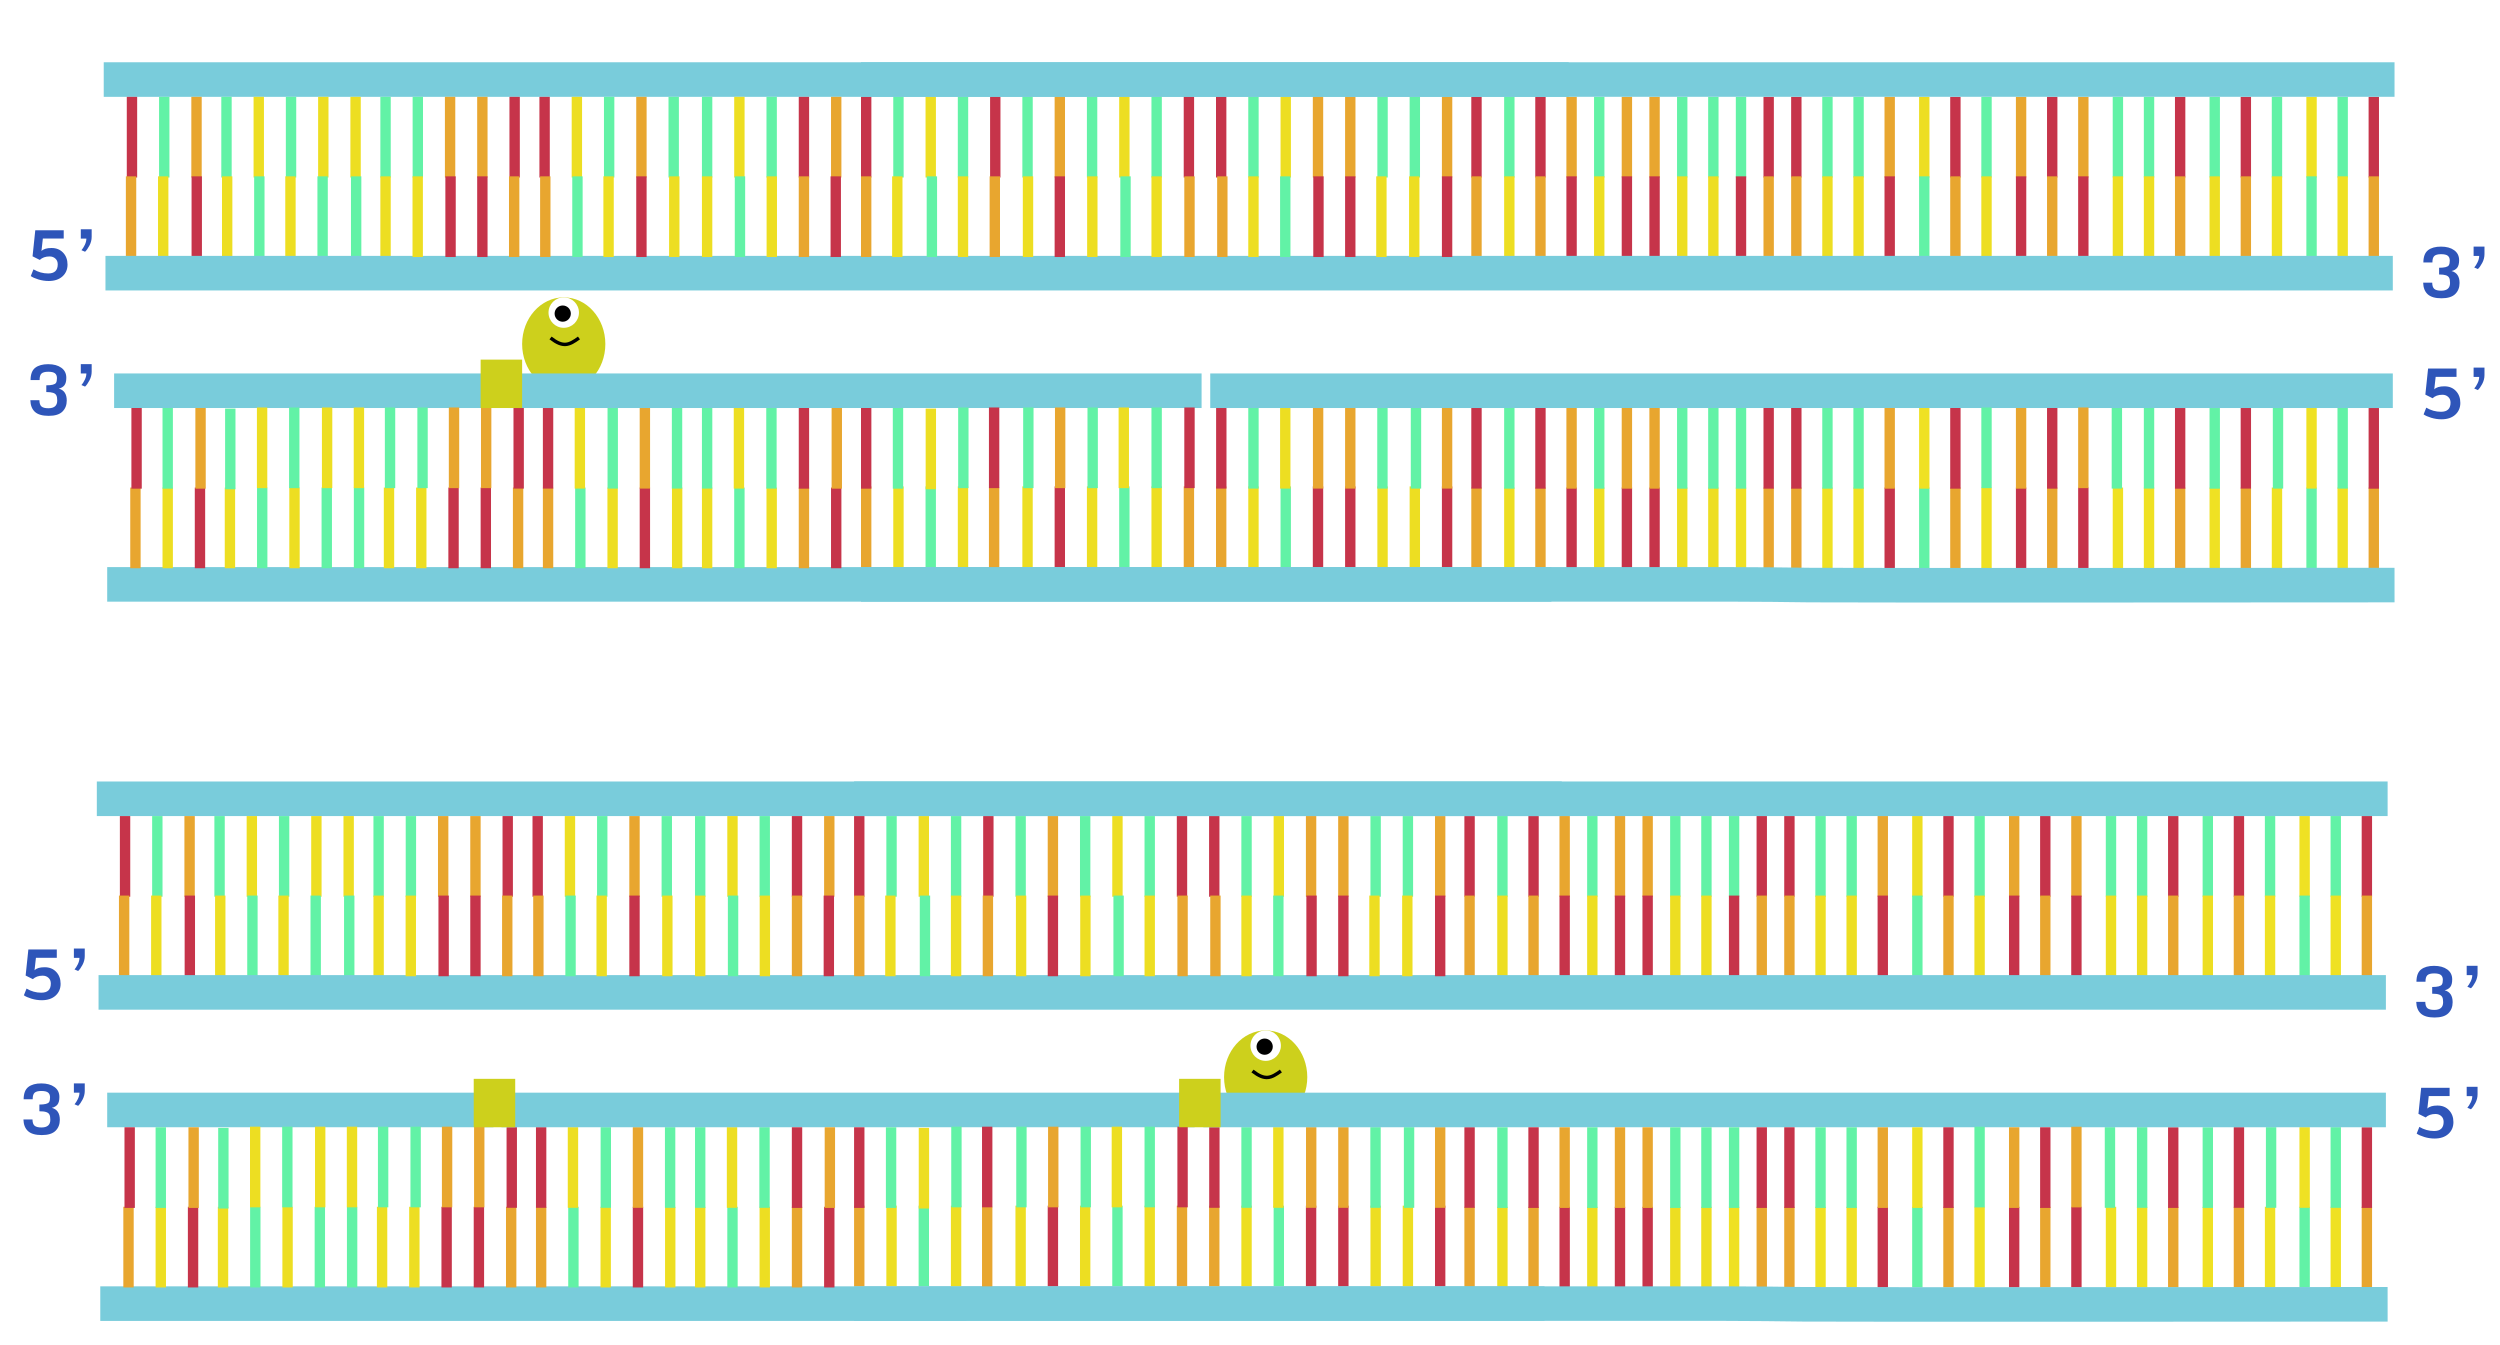 <svg width="723" height="389" viewBox="0 0 723 389" fill="none" xmlns="http://www.w3.org/2000/svg">
<g filter="url(#filter0_d)">
<ellipse cx="163.033" cy="95.5" rx="12.033" ry="13.5" fill="#CDD01C"/>
<path d="M159.217 93.739C162.906 96.614 164.571 95.809 167.435 93.739" stroke="black"/>
<circle cx="163.033" cy="86.402" r="4.402" fill="white"/>
<circle cx="162.739" cy="86.695" r="2.348" fill="black"/>
</g>
<g filter="url(#filter1_d)">
<line x1="686.5" y1="136.999" x2="686.5" y2="160.332" stroke="#E8A62F" stroke-width="3"/>
<line x1="686.5" y1="24" x2="686.5" y2="47.333" stroke="#C6344A" stroke-width="3"/>
<line x1="677.5" y1="136.999" x2="677.5" y2="160.332" stroke="#EFE123" stroke-width="3"/>
<line x1="668.5" y1="136.999" x2="668.5" y2="160.332" stroke="#62F2A6" stroke-width="3"/>
<line x1="668.5" y1="24" x2="668.5" y2="47.333" stroke="#EFE123" stroke-width="3"/>
<line x1="658.5" y1="136.999" x2="658.5" y2="160.332" stroke="#EFE123" stroke-width="3"/>
<line x1="658.5" y1="24" x2="658.5" y2="47.333" stroke="#62F2A6" stroke-width="3"/>
<line x1="649.5" y1="136.999" x2="649.5" y2="160.332" stroke="#E8A62F" stroke-width="3"/>
<line x1="649.5" y1="24" x2="649.5" y2="47.333" stroke="#C6344A" stroke-width="3"/>
<line x1="677.5" y1="24" x2="677.5" y2="47.333" stroke="#62F2A6" stroke-width="3"/>
<line x1="640.5" y1="136.999" x2="640.5" y2="160.332" stroke="#EFE123" stroke-width="3"/>
<line x1="640.5" y1="24" x2="640.5" y2="47.333" stroke="#62F2A6" stroke-width="3"/>
<line x1="621.5" y1="24" x2="621.5" y2="47.333" stroke="#62F2A6" stroke-width="3"/>
<line x1="621.5" y1="137" x2="621.5" y2="160.333" stroke="#EFE123" stroke-width="3"/>
<line x1="612.5" y1="137" x2="612.5" y2="160.333" stroke="#EFE123" stroke-width="3"/>
<line x1="612.5" y1="24" x2="612.5" y2="47.333" stroke="#62F2A6" stroke-width="3"/>
<line x1="602.5" y1="137" x2="602.5" y2="160.333" stroke="#C6344A" stroke-width="3"/>
<line x1="602.5" y1="24" x2="602.5" y2="47.333" stroke="#E8A62F" stroke-width="3"/>
<line x1="630.5" y1="24" x2="630.5" y2="47.333" stroke="#C6344A" stroke-width="3"/>
<line x1="630.5" y1="136.999" x2="630.5" y2="160.332" stroke="#E8A62F" stroke-width="3"/>
<line x1="593.5" y1="137" x2="593.5" y2="160.333" stroke="#E8A62F" stroke-width="3"/>
<line x1="593.5" y1="24" x2="593.5" y2="47.333" stroke="#C6344A" stroke-width="3"/>
<line x1="574.5" y1="137" x2="574.5" y2="160.333" stroke="#EFE123" stroke-width="3"/>
<line x1="574.5" y1="24" x2="574.5" y2="47.333" stroke="#62F2A6" stroke-width="3"/>
<line x1="565.5" y1="137" x2="565.5" y2="160.333" stroke="#E8A62F" stroke-width="3"/>
<line x1="565.5" y1="24" x2="565.5" y2="47.333" stroke="#C6344A" stroke-width="3"/>
<line x1="556.5" y1="137" x2="556.5" y2="160.333" stroke="#62F2A6" stroke-width="3"/>
<line x1="556.5" y1="24" x2="556.5" y2="47.333" stroke="#EDDE22" stroke-width="3"/>
<line x1="584.5" y1="24" x2="584.5" y2="47.333" stroke="#E8A62F" stroke-width="3"/>
<line x1="584.5" y1="137" x2="584.5" y2="160.333" stroke="#C6344A" stroke-width="3"/>
<line x1="546.5" y1="137" x2="546.5" y2="160.333" stroke="#C6344A" stroke-width="3"/>
<line x1="546.5" y1="24" x2="546.5" y2="47.333" stroke="#E8A62F" stroke-width="3"/>
<line x1="528.5" y1="137" x2="528.5" y2="160.333" stroke="#EFE123" stroke-width="3"/>
<line x1="528.5" y1="24" x2="528.5" y2="47.333" stroke="#62F2A6" stroke-width="3"/>
<line x1="519.5" y1="137" x2="519.5" y2="160.333" stroke="#E8A62F" stroke-width="3"/>
<line x1="519.5" y1="24" x2="519.5" y2="47.333" stroke="#C6344A" stroke-width="3"/>
<line x1="511.5" y1="137" x2="511.5" y2="160.333" stroke="#E8A62F" stroke-width="3"/>
<line x1="511.5" y1="24" x2="511.5" y2="47.333" stroke="#C6344A" stroke-width="3"/>
<line x1="537.5" y1="24" x2="537.5" y2="47.333" stroke="#62F2A6" stroke-width="3"/>
<line x1="537.5" y1="137" x2="537.5" y2="160.333" stroke="#EFE123" stroke-width="3"/>
<line x1="503.5" y1="137" x2="503.5" y2="160.333" stroke="#EFE123" stroke-width="3"/>
<line x1="503.5" y1="24" x2="503.5" y2="47.333" stroke="#62F2A6" stroke-width="3"/>
<line x1="418.5" y1="24.004" x2="418.5" y2="47.337" stroke="#E8A62F" stroke-width="3"/>
<line x1="427" y1="24" x2="427" y2="47.333" stroke="#C6344A" stroke-width="3"/>
<line x1="436.5" y1="24" x2="436.5" y2="47.333" stroke="#62F2A6" stroke-width="3"/>
<line x1="445.5" y1="24" x2="445.5" y2="47.333" stroke="#C6344A" stroke-width="3"/>
<line x1="454.5" y1="24" x2="454.5" y2="47.333" stroke="#E8A62F" stroke-width="3"/>
<line x1="462.5" y1="24" x2="462.5" y2="47.333" stroke="#62F2A6" stroke-width="3"/>
<line x1="470.5" y1="24" x2="470.5" y2="47.333" stroke="#E8A62F" stroke-width="3"/>
<line x1="478.5" y1="24" x2="478.5" y2="47.333" stroke="#E8A62F" stroke-width="3"/>
<line x1="486.5" y1="24" x2="486.5" y2="47.333" stroke="#62F2A6" stroke-width="3"/>
<line x1="495.5" y1="24" x2="495.5" y2="47.333" stroke="#62F2A6" stroke-width="3"/>
<line x1="427" y1="47" x2="427" y2="70.333" stroke="#E8A62F" stroke-width="3"/>
<line x1="436.5" y1="47" x2="436.5" y2="70.333" stroke="#EDDE22" stroke-width="3"/>
<line x1="445.5" y1="47" x2="445.5" y2="70.333" stroke="#E8A62F" stroke-width="3"/>
<line x1="454.5" y1="47" x2="454.5" y2="70.333" stroke="#C6344A" stroke-width="3"/>
<line x1="462.5" y1="47" x2="462.5" y2="70.333" stroke="#EDDE22" stroke-width="3"/>
<line x1="470.5" y1="47" x2="470.5" y2="70.333" stroke="#C6344A" stroke-width="3"/>
<line x1="478.5" y1="47" x2="478.5" y2="70.333" stroke="#C6344A" stroke-width="3"/>
<line x1="486.5" y1="47" x2="486.5" y2="70.333" stroke="#EDDE22" stroke-width="3"/>
<line x1="495.5" y1="47" x2="495.5" y2="70.333" stroke="#EDDE22" stroke-width="3"/>
<line x1="503.5" y1="47" x2="503.5" y2="70.333" stroke="#C6344A" stroke-width="3"/>
<line x1="511.5" y1="47" x2="511.5" y2="70.333" stroke="#E8A62F" stroke-width="3"/>
<line x1="519.5" y1="47" x2="519.5" y2="70.333" stroke="#E8A62F" stroke-width="3"/>
<line x1="528.5" y1="47" x2="528.5" y2="70.333" stroke="#EDDE22" stroke-width="3"/>
<line x1="537.5" y1="47" x2="537.5" y2="70.333" stroke="#EDDE22" stroke-width="3"/>
<line x1="546.5" y1="47" x2="546.5" y2="70.333" stroke="#C6344A" stroke-width="3"/>
<line x1="556.5" y1="47" x2="556.5" y2="70.333" stroke="#62F2A6" stroke-width="3"/>
<line x1="565.5" y1="47" x2="565.5" y2="70.333" stroke="#E8A62F" stroke-width="3"/>
<line x1="574.5" y1="47" x2="574.5" y2="70.333" stroke="#EDDE22" stroke-width="3"/>
<line x1="584.5" y1="47" x2="584.5" y2="70.333" stroke="#C6344A" stroke-width="3"/>
<line x1="593.5" y1="47" x2="593.5" y2="70.333" stroke="#E8A62F" stroke-width="3"/>
<line x1="602.5" y1="47" x2="602.5" y2="70.333" stroke="#C6344A" stroke-width="3"/>
<line x1="612.5" y1="47" x2="612.5" y2="70.333" stroke="#EDDE22" stroke-width="3"/>
<line x1="621.5" y1="47" x2="621.5" y2="70.333" stroke="#EDDE22" stroke-width="3"/>
<line x1="630.5" y1="47" x2="630.5" y2="70.333" stroke="#E8A62F" stroke-width="3"/>
<line x1="640.5" y1="47" x2="640.5" y2="70.333" stroke="#EDDE22" stroke-width="3"/>
<line x1="649.5" y1="47" x2="649.5" y2="70.333" stroke="#E8A62F" stroke-width="3"/>
<line x1="658.5" y1="47" x2="658.5" y2="70.333" stroke="#EFE123" stroke-width="3"/>
<line x1="668.5" y1="47" x2="668.5" y2="70.333" stroke="#62F2A6" stroke-width="3"/>
<line x1="677.5" y1="47" x2="677.5" y2="70.333" stroke="#EFE123" stroke-width="3"/>
<line x1="686.5" y1="47" x2="686.5" y2="70.333" stroke="#E8A62F" stroke-width="3"/>
<line x1="427" y1="137" x2="427" y2="160.333" stroke="#E8A62F" stroke-width="3"/>
<line x1="436.5" y1="137" x2="436.5" y2="160.333" stroke="#EDDE22" stroke-width="3"/>
<line x1="445.5" y1="137" x2="445.5" y2="160.333" stroke="#E8A62F" stroke-width="3"/>
<line x1="454.5" y1="137" x2="454.5" y2="160.333" stroke="#C6344A" stroke-width="3"/>
<line x1="462.5" y1="137" x2="462.5" y2="160.333" stroke="#EDDE22" stroke-width="3"/>
<line x1="470.5" y1="137" x2="470.5" y2="160.333" stroke="#C6344A" stroke-width="3"/>
<line x1="478.5" y1="137" x2="478.5" y2="160.333" stroke="#C6344A" stroke-width="3"/>
<line x1="486.5" y1="137" x2="486.5" y2="160.333" stroke="#EDDE22" stroke-width="3"/>
<line x1="495.5" y1="137" x2="495.5" y2="160.333" stroke="#EDDE22" stroke-width="3"/>
<line x1="409.167" y1="24.004" x2="409.167" y2="47.337" stroke="#62F2A6" stroke-width="3"/>
<line x1="399.833" y1="24.004" x2="399.833" y2="47.337" stroke="#62F2A6" stroke-width="3"/>
<line x1="390.5" y1="24.004" x2="390.5" y2="47.337" stroke="#E8A62F" stroke-width="3"/>
<path d="M448.667 165.004L31 165.004" stroke="#79CCDB" stroke-width="10"/>
<path d="M453.667 19.007L30 19.007" stroke="#79CCDB" stroke-width="10"/>
<line x1="343.833" y1="24.004" x2="343.833" y2="47.337" stroke="#C6344A" stroke-width="3"/>
<line x1="334.5" y1="24.004" x2="334.5" y2="47.337" stroke="#62F2A6" stroke-width="3"/>
<line x1="325.167" y1="24.004" x2="325.167" y2="47.337" stroke="#EDDE22" stroke-width="3"/>
<line x1="315.833" y1="24.004" x2="315.833" y2="47.337" stroke="#62F2A6" stroke-width="3"/>
<line x1="306.5" y1="24.004" x2="306.5" y2="47.337" stroke="#E8A62F" stroke-width="3"/>
<line x1="297.167" y1="24.004" x2="297.167" y2="47.337" stroke="#62F2A6" stroke-width="3"/>
<line x1="287.833" y1="24.004" x2="287.833" y2="47.337" stroke="#C6344A" stroke-width="3"/>
<line x1="278.5" y1="24.004" x2="278.5" y2="47.337" stroke="#62F2A6" stroke-width="3"/>
<line x1="241.833" y1="24.007" x2="241.833" y2="47.34" stroke="#E8A62F" stroke-width="3"/>
<line x1="232.5" y1="24.007" x2="232.5" y2="47.34" stroke="#C6344A" stroke-width="3"/>
<line x1="223.167" y1="24.007" x2="223.167" y2="47.34" stroke="#62F2A6" stroke-width="3"/>
<line x1="213.833" y1="24.007" x2="213.833" y2="47.34" stroke="#EDDE22" stroke-width="3"/>
<line x1="204.5" y1="24.007" x2="204.5" y2="47.34" stroke="#62F2A6" stroke-width="3"/>
<line x1="194.833" y1="24.007" x2="194.833" y2="47.34" stroke="#62F2A6" stroke-width="3"/>
<line x1="185.5" y1="24.007" x2="185.5" y2="47.34" stroke="#E8A62F" stroke-width="3"/>
<line x1="176.167" y1="24.007" x2="176.167" y2="47.34" stroke="#62F2A6" stroke-width="3"/>
<line x1="166.833" y1="24.007" x2="166.833" y2="47.34" stroke="#EDDE22" stroke-width="3"/>
<line x1="157.5" y1="24.007" x2="157.5" y2="47.34" stroke="#C6344A" stroke-width="3"/>
<line x1="148.833" y1="24.007" x2="148.833" y2="47.34" stroke="#C6344A" stroke-width="3"/>
<line x1="139.5" y1="24.007" x2="139.5" y2="47.34" stroke="#E8A62F" stroke-width="3"/>
<line x1="130.167" y1="24.007" x2="130.167" y2="47.34" stroke="#E8A62F" stroke-width="3"/>
<line x1="120.833" y1="24.007" x2="120.833" y2="47.34" stroke="#62F2A6" stroke-width="3"/>
<line x1="111.5" y1="24.007" x2="111.5" y2="47.34" stroke="#62F2A6" stroke-width="3"/>
<line x1="102.833" y1="24.007" x2="102.833" y2="47.34" stroke="#EDDE22" stroke-width="3"/>
<line x1="93.5" y1="24.007" x2="93.5" y2="47.34" stroke="#EDDE22" stroke-width="3"/>
<line x1="84.167" y1="24.007" x2="84.167" y2="47.34" stroke="#62F2A6" stroke-width="3"/>
<line x1="74.833" y1="24.007" x2="74.833" y2="47.34" stroke="#EDDE22" stroke-width="3"/>
<line x1="65.5" y1="24.007" x2="65.5" y2="47.34" stroke="#62F2A6" stroke-width="3"/>
<line x1="56.833" y1="24.007" x2="56.833" y2="47.34" stroke="#E8A62F" stroke-width="3"/>
<line x1="47.5" y1="24.007" x2="47.5" y2="47.34" stroke="#62F2A6" stroke-width="3"/>
<line x1="38.167" y1="24.007" x2="38.167" y2="47.34" stroke="#C6344A" stroke-width="3"/>
<line x1="241.833" y1="137.003" x2="241.833" y2="160.336" stroke="#C6344A" stroke-width="3"/>
<line x1="232.5" y1="137.003" x2="232.5" y2="160.336" stroke="#E8A62F" stroke-width="3"/>
<line x1="223.167" y1="137.003" x2="223.167" y2="160.336" stroke="#EDDE22" stroke-width="3"/>
<line x1="213.833" y1="137.003" x2="213.833" y2="160.336" stroke="#62F2A6" stroke-width="3"/>
<line x1="204.5" y1="137.003" x2="204.5" y2="160.336" stroke="#EDDE22" stroke-width="3"/>
<line x1="195.833" y1="137.001" x2="195.833" y2="160.335" stroke="#EDDE22" stroke-width="3"/>
<line x1="186.5" y1="137.001" x2="186.5" y2="160.335" stroke="#C6344A" stroke-width="3"/>
<line x1="177.167" y1="137.001" x2="177.167" y2="160.335" stroke="#EDDE22" stroke-width="3"/>
<line x1="167.833" y1="137.001" x2="167.833" y2="160.335" stroke="#62F2A6" stroke-width="3"/>
<line x1="158.5" y1="137.001" x2="158.5" y2="160.335" stroke="#E8A62F" stroke-width="3"/>
<line x1="149.833" y1="137.001" x2="149.833" y2="160.335" stroke="#E8A62F" stroke-width="3"/>
<line x1="140.5" y1="137.001" x2="140.5" y2="160.335" stroke="#C6344A" stroke-width="3"/>
<line x1="131.167" y1="137.001" x2="131.167" y2="160.335" stroke="#C6344A" stroke-width="3"/>
<line x1="121.833" y1="137.001" x2="121.833" y2="160.335" stroke="#EDDE22" stroke-width="3"/>
<line x1="112.5" y1="137.001" x2="112.5" y2="160.335" stroke="#EDDE22" stroke-width="3"/>
<line x1="103.833" y1="137.001" x2="103.833" y2="160.335" stroke="#62F2A6" stroke-width="3"/>
<line x1="94.5" y1="137.001" x2="94.5" y2="160.335" stroke="#62F2A6" stroke-width="3"/>
<line x1="85.167" y1="137.001" x2="85.167" y2="160.335" stroke="#EDDE22" stroke-width="3"/>
<line x1="75.833" y1="137.001" x2="75.833" y2="160.335" stroke="#62F2A6" stroke-width="3"/>
<line x1="66.5" y1="137.001" x2="66.5" y2="160.335" stroke="#EDDE22" stroke-width="3"/>
<line x1="57.833" y1="137" x2="57.833" y2="160.333" stroke="#C6344A" stroke-width="3"/>
<line x1="48.5" y1="137" x2="48.5" y2="160.333" stroke="#EDDE22" stroke-width="3"/>
<line x1="39.167" y1="137" x2="39.167" y2="160.333" stroke="#E8A62F" stroke-width="3"/>
<line x1="259.833" y1="136.67" x2="259.833" y2="160.004" stroke="#EDDE22" stroke-width="3"/>
<line x1="250.5" y1="136.67" x2="250.5" y2="160.004" stroke="#E8A62F" stroke-width="3"/>
<line x1="269.167" y1="24.004" x2="269.167" y2="47.337" stroke="#EDDE22" stroke-width="3"/>
<line x1="259.833" y1="24.004" x2="259.833" y2="47.337" stroke="#62F2A6" stroke-width="3"/>
<line x1="250.5" y1="24.004" x2="250.5" y2="47.337" stroke="#C6344A" stroke-width="3"/>
<line x1="381.167" y1="24.004" x2="381.167" y2="47.337" stroke="#E8A62F" stroke-width="3"/>
<line x1="371.833" y1="24.004" x2="371.833" y2="47.337" stroke="#EDDE22" stroke-width="3"/>
<line x1="362.5" y1="24.004" x2="362.5" y2="47.337" stroke="#62F2A6" stroke-width="3"/>
<line x1="353.167" y1="24.004" x2="353.167" y2="47.337" stroke="#C6344A" stroke-width="3"/>
<path d="M692.5 19C692.5 19 506.267 19 498.801 19C491.335 19 486.662 19 477.984 19L249 19" stroke="#79CCDB" stroke-width="10"/>
<line y1="-1.5" x2="23.333" y2="-1.5" transform="matrix(0 -1 -1 0 417 160.004)" stroke="#C6344A" stroke-width="3"/>
<line y1="-1.5" x2="23.333" y2="-1.5" transform="matrix(0 -1 -1 0 407.667 160.004)" stroke="#EDDE22" stroke-width="3"/>
<line y1="-1.5" x2="23.333" y2="-1.5" transform="matrix(0 -1 -1 0 398.333 160.004)" stroke="#EDDE22" stroke-width="3"/>
<line y1="-1.5" x2="23.333" y2="-1.5" transform="matrix(0 -1 -1 0 389 160.004)" stroke="#C6344A" stroke-width="3"/>
<line y1="-1.5" x2="23.333" y2="-1.5" transform="matrix(0 -1 -1 0 342.333 160.004)" stroke="#E8A62F" stroke-width="3"/>
<line y1="-1.5" x2="23.333" y2="-1.5" transform="matrix(0 -1 -1 0 333 160.004)" stroke="#EDDE22" stroke-width="3"/>
<line y1="-1.5" x2="23.333" y2="-1.5" transform="matrix(0 -1 -1 0 323.667 160.004)" stroke="#62F2A6" stroke-width="3"/>
<line y1="-1.5" x2="23.333" y2="-1.5" transform="matrix(0 -1 -1 0 314.333 160.004)" stroke="#EDDE22" stroke-width="3"/>
<line y1="-1.5" x2="23.333" y2="-1.5" transform="matrix(0 -1 -1 0 305 160.004)" stroke="#C6344A" stroke-width="3"/>
<line y1="-1.5" x2="23.333" y2="-1.5" transform="matrix(0 -1 -1 0 295.667 160.004)" stroke="#EDDE22" stroke-width="3"/>
<line y1="-1.5" x2="23.333" y2="-1.5" transform="matrix(0 -1 -1 0 286 160.332)" stroke="#E8A62F" stroke-width="3"/>
<line y1="-1.5" x2="23.333" y2="-1.5" transform="matrix(0 -1 -1 0 277 160.004)" stroke="#EDDE22" stroke-width="3"/>
<line y1="-1.5" x2="23.333" y2="-1.5" transform="matrix(0 -1 -1 0 267.667 160.004)" stroke="#62F2A6" stroke-width="3"/>
<line y1="-1.5" x2="23.333" y2="-1.5" transform="matrix(0 -1 -1 0 379.667 160.004)" stroke="#C6344A" stroke-width="3"/>
<line y1="-1.5" x2="23.333" y2="-1.5" transform="matrix(0 -1 -1 0 370.333 160.004)" stroke="#62F2A6" stroke-width="3"/>
<line y1="-1.5" x2="23.333" y2="-1.5" transform="matrix(0 -1 -1 0 361 160.004)" stroke="#EDDE22" stroke-width="3"/>
<line y1="-1.5" x2="23.333" y2="-1.5" transform="matrix(0 -1 -1 0 351.667 160.004)" stroke="#E8A62F" stroke-width="3"/>
<path d="M692.5 165.2C692.5 165.2 531.632 165.325 523.429 165.2C515.227 165.075 510.093 165.04 500.56 165L249 165" stroke="#79CCDB" stroke-width="10"/>
</g>
<g filter="url(#filter2_d)">
<path d="M13.982 24.066C15.695 24.066 16.551 23.324 16.551 21.84C16.551 21.137 16.46 20.626 16.277 20.307C16.102 19.981 15.789 19.747 15.34 19.604C14.891 19.454 14.24 19.379 13.387 19.379V17.436C14.962 17.436 15.9 17.195 16.199 16.713C16.381 16.413 16.473 15.961 16.473 15.355C16.473 14.743 16.287 14.284 15.916 13.979C15.545 13.666 14.891 13.51 13.953 13.51C13.016 13.51 12.361 13.685 11.99 14.037C11.626 14.382 11.447 15.007 11.453 15.912H8.836C8.849 14.219 9.305 13.031 10.203 12.348C11.102 11.664 12.345 11.322 13.934 11.322C15.529 11.322 16.801 11.671 17.752 12.367C18.703 13.057 19.178 14.018 19.178 15.248C19.178 16.238 18.989 16.97 18.611 17.445C18.234 17.914 17.693 18.227 16.99 18.383C18.533 18.799 19.305 19.952 19.305 21.84C19.305 23.148 18.888 24.213 18.055 25.033C17.221 25.854 15.896 26.264 14.08 26.264C12.264 26.264 10.935 25.88 10.096 25.111C9.256 24.337 8.816 23.213 8.777 21.742H11.395C11.408 22.628 11.613 23.236 12.01 23.568C12.413 23.9 13.071 24.066 13.982 24.066ZM24.598 17.807L23.553 17.357C23.885 16.98 24.204 16.479 24.51 15.854C24.822 15.222 24.979 14.607 24.979 14.008H23.367V11.312H26.512V13.49C26.512 14.356 26.297 15.199 25.867 16.02C25.438 16.833 25.014 17.429 24.598 17.807Z" fill="white"/>
</g>
<g filter="url(#filter3_d)">
<path d="M705.982 170.066C707.695 170.066 708.551 169.324 708.551 167.84C708.551 167.137 708.46 166.626 708.277 166.307C708.102 165.981 707.789 165.747 707.34 165.604C706.891 165.454 706.24 165.379 705.387 165.379V163.436C706.962 163.436 707.9 163.195 708.199 162.713C708.382 162.413 708.473 161.961 708.473 161.355C708.473 160.743 708.287 160.285 707.916 159.979C707.545 159.666 706.891 159.51 705.953 159.51C705.016 159.51 704.361 159.686 703.99 160.037C703.626 160.382 703.447 161.007 703.453 161.912H700.836C700.849 160.219 701.305 159.031 702.203 158.348C703.102 157.664 704.345 157.322 705.934 157.322C707.529 157.322 708.801 157.671 709.752 158.367C710.702 159.057 711.178 160.018 711.178 161.248C711.178 162.238 710.989 162.97 710.611 163.445C710.234 163.914 709.693 164.227 708.99 164.383C710.533 164.799 711.305 165.952 711.305 167.84C711.305 169.148 710.888 170.213 710.055 171.033C709.221 171.854 707.896 172.264 706.08 172.264C704.264 172.264 702.936 171.88 702.096 171.111C701.256 170.337 700.816 169.214 700.777 167.742H703.395C703.408 168.628 703.613 169.236 704.01 169.568C704.413 169.9 705.071 170.066 705.982 170.066ZM716.598 163.807L715.553 163.357C715.885 162.98 716.204 162.479 716.51 161.854C716.822 161.222 716.979 160.607 716.979 160.008H715.367V157.312H718.512V159.49C718.512 160.356 718.297 161.199 717.867 162.02C717.438 162.833 717.014 163.429 716.598 163.807Z" fill="white"/>
</g>
<g filter="url(#filter4_d)">
<path d="M701.99 15.602C702.55 15.016 703.52 14.723 704.9 14.723C706.287 14.723 707.404 15.172 708.25 16.07C709.103 16.969 709.529 18.118 709.529 19.518C709.529 20.917 709.038 22.06 708.055 22.945C707.072 23.824 705.75 24.264 704.09 24.264C703.068 24.264 702.068 24.114 701.092 23.814C700.115 23.515 699.386 23.189 698.904 22.838L699.676 20.895C701.004 21.689 702.423 22.086 703.934 22.086C705.77 22.086 706.691 21.21 706.697 19.459V19.449C706.697 18.753 706.473 18.199 706.023 17.789C705.581 17.372 705.018 17.164 704.334 17.164C703.156 17.164 702.212 17.499 701.502 18.17L699.412 17.125L700.203 9.586H708.426V11.988H702.391L701.99 15.602ZM714.598 15.807L713.553 15.357C713.885 14.98 714.204 14.479 714.51 13.854C714.822 13.222 714.979 12.607 714.979 12.008H713.367V9.312H716.512V11.49C716.512 12.356 716.297 13.199 715.867 14.02C715.438 14.833 715.014 15.429 714.598 15.807Z" fill="white"/>
</g>
<g filter="url(#filter5_d)">
<path d="M9.99 163.602C10.55 163.016 11.52 162.723 12.9 162.723C14.287 162.723 15.404 163.172 16.25 164.07C17.103 164.969 17.529 166.118 17.529 167.518C17.529 168.917 17.038 170.06 16.055 170.945C15.072 171.824 13.75 172.264 12.09 172.264C11.068 172.264 10.068 172.114 9.092 171.814C8.115 171.515 7.386 171.189 6.904 170.838L7.676 168.895C9.004 169.689 10.423 170.086 11.934 170.086C13.77 170.086 14.691 169.21 14.697 167.459V167.449C14.697 166.753 14.473 166.199 14.023 165.789C13.581 165.372 13.018 165.164 12.334 165.164C11.156 165.164 10.212 165.499 9.502 166.17L7.412 165.125L8.203 157.586H16.426V159.988H10.391L9.99 163.602ZM22.598 163.807L21.553 163.357C21.885 162.98 22.204 162.479 22.51 161.854C22.822 161.222 22.979 160.607 22.979 160.008H21.367V157.312H24.512V159.49C24.512 160.356 24.297 161.199 23.867 162.02C23.438 162.833 23.014 163.429 22.598 163.807Z" fill="white"/>
</g>
<g filter="url(#filter6_d)">
<path d="M705.982 80.066C707.695 80.066 708.551 79.324 708.551 77.84C708.551 77.137 708.46 76.626 708.277 76.307C708.102 75.981 707.789 75.747 707.34 75.603C706.891 75.454 706.24 75.379 705.387 75.379V73.436C706.962 73.436 707.9 73.195 708.199 72.713C708.382 72.413 708.473 71.961 708.473 71.356C708.473 70.743 708.287 70.284 707.916 69.978C707.545 69.666 706.891 69.51 705.953 69.51C705.016 69.51 704.361 69.686 703.99 70.037C703.626 70.382 703.447 71.007 703.453 71.912H700.836C700.849 70.219 701.305 69.031 702.203 68.348C703.102 67.664 704.345 67.322 705.934 67.322C707.529 67.322 708.801 67.671 709.752 68.367C710.702 69.057 711.178 70.018 711.178 71.248C711.178 72.238 710.989 72.97 710.611 73.445C710.234 73.914 709.693 74.227 708.99 74.383C710.533 74.799 711.305 75.952 711.305 77.84C711.305 79.148 710.888 80.213 710.055 81.033C709.221 81.853 707.896 82.264 706.08 82.264C704.264 82.264 702.936 81.88 702.096 81.111C701.256 80.337 700.816 79.213 700.777 77.742H703.395C703.408 78.628 703.613 79.236 704.01 79.568C704.413 79.9 705.071 80.066 705.982 80.066ZM716.598 73.807L715.553 73.357C715.885 72.98 716.204 72.478 716.51 71.853C716.822 71.222 716.979 70.607 716.979 70.008H715.367V67.312H718.512V69.49C718.512 70.356 718.297 71.199 717.867 72.019C717.438 72.833 717.014 73.429 716.598 73.807Z" fill="#2E55B9"/>
</g>
<g filter="url(#filter7_d)">
<path d="M13.982 114.066C15.695 114.066 16.551 113.324 16.551 111.84C16.551 111.137 16.46 110.626 16.277 110.307C16.102 109.981 15.789 109.747 15.34 109.604C14.891 109.454 14.24 109.379 13.387 109.379V107.436C14.962 107.436 15.9 107.195 16.199 106.713C16.381 106.413 16.473 105.961 16.473 105.355C16.473 104.743 16.287 104.285 15.916 103.979C15.545 103.666 14.891 103.51 13.953 103.51C13.016 103.51 12.361 103.686 11.99 104.037C11.626 104.382 11.447 105.007 11.453 105.912H8.836C8.849 104.219 9.305 103.031 10.203 102.348C11.102 101.664 12.345 101.322 13.934 101.322C15.529 101.322 16.801 101.671 17.752 102.367C18.703 103.057 19.178 104.018 19.178 105.248C19.178 106.238 18.989 106.97 18.611 107.445C18.234 107.914 17.693 108.227 16.99 108.383C18.533 108.799 19.305 109.952 19.305 111.84C19.305 113.148 18.888 114.213 18.055 115.033C17.221 115.854 15.896 116.264 14.08 116.264C12.264 116.264 10.935 115.88 10.096 115.111C9.256 114.337 8.816 113.214 8.777 111.742H11.395C11.408 112.628 11.613 113.236 12.01 113.568C12.413 113.9 13.071 114.066 13.982 114.066ZM24.598 107.807L23.553 107.357C23.885 106.98 24.204 106.479 24.51 105.854C24.822 105.222 24.979 104.607 24.979 104.008H23.367V101.312H26.512V103.49C26.512 104.356 26.297 105.199 25.867 106.02C25.438 106.833 25.014 107.429 24.598 107.807Z" fill="#2E55B9"/>
</g>
<g filter="url(#filter8_d)">
<path d="M11.99 68.602C12.55 68.016 13.52 67.723 14.9 67.723C16.287 67.723 17.404 68.172 18.25 69.07C19.103 69.969 19.529 71.118 19.529 72.518C19.529 73.917 19.038 75.06 18.055 75.945C17.072 76.824 15.75 77.264 14.09 77.264C13.068 77.264 12.068 77.114 11.092 76.814C10.115 76.515 9.386 76.189 8.904 75.838L9.676 73.894C11.004 74.689 12.423 75.086 13.934 75.086C15.77 75.086 16.691 74.21 16.697 72.459V72.449C16.697 71.753 16.473 71.199 16.023 70.789C15.581 70.372 15.018 70.164 14.334 70.164C13.156 70.164 12.212 70.499 11.502 71.17L9.412 70.125L10.203 62.586H18.426V64.988H12.391L11.99 68.602ZM24.598 68.807L23.553 68.357C23.885 67.98 24.204 67.478 24.51 66.853C24.822 66.222 24.979 65.607 24.979 65.008H23.367V62.312H26.512V64.49C26.512 65.356 26.297 66.199 25.867 67.019C25.438 67.833 25.014 68.429 24.598 68.807Z" fill="#2E55B9"/>
</g>
<g filter="url(#filter9_d)">
<path d="M703.99 108.602C704.55 108.016 705.52 107.723 706.9 107.723C708.287 107.723 709.404 108.172 710.25 109.07C711.103 109.969 711.529 111.118 711.529 112.518C711.529 113.917 711.038 115.06 710.055 115.945C709.072 116.824 707.75 117.264 706.09 117.264C705.068 117.264 704.068 117.114 703.092 116.814C702.115 116.515 701.386 116.189 700.904 115.838L701.676 113.895C703.004 114.689 704.423 115.086 705.934 115.086C707.77 115.086 708.691 114.21 708.697 112.459V112.449C708.697 111.753 708.473 111.199 708.023 110.789C707.581 110.372 707.018 110.164 706.334 110.164C705.156 110.164 704.212 110.499 703.502 111.17L701.412 110.125L702.203 102.586H710.426V104.988H704.391L703.99 108.602ZM716.598 108.807L715.553 108.357C715.885 107.98 716.204 107.479 716.51 106.854C716.822 106.222 716.979 105.607 716.979 105.008H715.367V102.312H718.512V104.49C718.512 105.356 718.297 106.199 717.867 107.02C717.438 107.833 717.014 108.429 716.598 108.807Z" fill="#2E55B9"/>
</g>
<g filter="url(#filter10_d)">
<line x1="47.2" y1="47" x2="47.2" y2="70.33" stroke="#EDDE22" stroke-width="3"/>
<line x1="56.9" y1="47" x2="56.9" y2="70.33" stroke="#C6344A" stroke-width="3"/>
<line x1="65.7" y1="47" x2="65.7" y2="70.33" stroke="#EDDE22" stroke-width="3"/>
<line x1="84" y1="47" x2="84" y2="70.33" stroke="#EDDE22" stroke-width="3"/>
<line x1="75" y1="47" x2="75" y2="70.33" stroke="#62F2A6" stroke-width="3"/>
<line x1="93.3" y1="47" x2="93.3" y2="70.33" stroke="#62F2A6" stroke-width="3"/>
<line x1="103" y1="47" x2="103" y2="70.33" stroke="#62F2A6" stroke-width="3"/>
<line x1="111.5" y1="47" x2="111.5" y2="70.33" stroke="#EDDE22" stroke-width="3"/>
<line x1="37.9" y1="47" x2="37.9" y2="70.33" stroke="#E8A62F" stroke-width="3"/>
</g>
<g filter="url(#filter11_d)">
<line x1="213.7" y1="137.3" x2="213.7" y2="113.97" stroke="#EDDE22" stroke-width="3"/>
<line x1="204.5" y1="137.3" x2="204.5" y2="113.97" stroke="#62F2A6" stroke-width="3"/>
<line x1="195.8" y1="137.3" x2="195.8" y2="113.97" stroke="#62F2A6" stroke-width="3"/>
<line x1="177.2" y1="137.3" x2="177.2" y2="113.97" stroke="#62F2A6" stroke-width="3"/>
<line x1="186.5" y1="137.3" x2="186.5" y2="113.97" stroke="#E8A62F" stroke-width="3"/>
<line x1="167.7" y1="137.3" x2="167.7" y2="113.97" stroke="#EDDE22" stroke-width="3"/>
<line x1="158.5" y1="137.3" x2="158.5" y2="113.97" stroke="#C6344A" stroke-width="3"/>
<line x1="150" y1="137.3" x2="150" y2="113.97" stroke="#C6344A" stroke-width="3"/>
<line x1="223.1" y1="137.3" x2="223.1" y2="113.97" stroke="#62F2A6" stroke-width="3"/>
</g>
<g filter="url(#filter12_d)">
<line x1="418.5" y1="137.3" x2="418.5" y2="113.97" stroke="#E8A62F" stroke-width="3"/>
<line x1="409.5" y1="137.3" x2="409.5" y2="113.97" stroke="#62F2A6" stroke-width="3"/>
<line x1="399.8" y1="137.3" x2="399.8" y2="113.97" stroke="#62F2A6" stroke-width="3"/>
<line x1="381.2" y1="137.3" x2="381.2" y2="113.97" stroke="#E8A62F" stroke-width="3"/>
<line x1="390.5" y1="137.3" x2="390.5" y2="113.97" stroke="#E8A62F" stroke-width="3"/>
<line x1="371.7" y1="137.3" x2="371.7" y2="113.97" stroke="#EDDE22" stroke-width="3"/>
<line x1="362.5" y1="137.3" x2="362.5" y2="113.97" stroke="#62F2A6" stroke-width="3"/>
<line x1="353.2" y1="137.3" x2="353.2" y2="113.97" stroke="#C6344A" stroke-width="3"/>
<line x1="427" y1="137.3" x2="427" y2="113.97" stroke="#C6344A" stroke-width="3"/>
</g>
<g filter="url(#filter13_d)">
<line x1="677.5" y1="137.3" x2="677.5" y2="113.97" stroke="#62F2A6" stroke-width="3"/>
<line x1="668.5" y1="137.3" x2="668.5" y2="113.97" stroke="#EFE123" stroke-width="3"/>
<line x1="658.8" y1="137.3" x2="658.8" y2="113.97" stroke="#62F2A6" stroke-width="3"/>
<line x1="640.5" y1="137.33" x2="640.5" y2="114" stroke="#62F2A6" stroke-width="3"/>
<line x1="649.5" y1="137.3" x2="649.5" y2="113.97" stroke="#C6344A" stroke-width="3"/>
<line x1="630.5" y1="137.33" x2="630.5" y2="114" stroke="#C6344A" stroke-width="3"/>
<line x1="621.5" y1="137.3" x2="621.5" y2="113.97" stroke="#62F2A6" stroke-width="3"/>
<line x1="612.2" y1="137.3" x2="612.2" y2="113.97" stroke="#62F2A6" stroke-width="3"/>
<line x1="686.5" y1="137.33" x2="686.5" y2="114" stroke="#C6344A" stroke-width="3"/>
</g>
<g filter="url(#filter14_d)">
<path d="M30.5 75H692" stroke="#79CCDB" stroke-width="10"/>
<line x1="130.3" y1="47" x2="130.3" y2="70.33" stroke="#C6344A" stroke-width="3"/>
<line x1="139.5" y1="47" x2="139.5" y2="70.33" stroke="#C6344A" stroke-width="3"/>
<line x1="148.7" y1="47" x2="148.7" y2="70.33" stroke="#E8A62F" stroke-width="3"/>
<line x1="167" y1="47" x2="167" y2="70.33" stroke="#62F2A6" stroke-width="3"/>
<line x1="157.7" y1="47" x2="157.7" y2="70.33" stroke="#E8A62F" stroke-width="3"/>
<line x1="176" y1="47" x2="176" y2="70.33" stroke="#EDDE22" stroke-width="3"/>
<line x1="185.5" y1="47" x2="185.5" y2="70.33" stroke="#C6344A" stroke-width="3"/>
<line x1="204.5" y1="47" x2="204.5" y2="70.33" stroke="#EDDE22" stroke-width="3"/>
<line x1="195" y1="47" x2="195" y2="70.33" stroke="#EDDE22" stroke-width="3"/>
<line x1="214" y1="47" x2="214" y2="70.33" stroke="#62F2A6" stroke-width="3"/>
<line x1="223.2" y1="47" x2="223.2" y2="70.33" stroke="#EDDE22" stroke-width="3"/>
<line x1="232.5" y1="47" x2="232.5" y2="70.33" stroke="#E8A62F" stroke-width="3"/>
<line x1="241.7" y1="47" x2="241.7" y2="70.33" stroke="#C6344A" stroke-width="3"/>
<line x1="250.5" y1="47" x2="250.5" y2="70.33" stroke="#E8A62F" stroke-width="3"/>
<line x1="259.5" y1="47" x2="259.5" y2="70.33" stroke="#EDDE22" stroke-width="3"/>
<line x1="269.5" y1="47" x2="269.5" y2="70.33" stroke="#62F2A6" stroke-width="3"/>
<line x1="278.5" y1="47" x2="278.5" y2="70.33" stroke="#EDDE22" stroke-width="3"/>
<line x1="287.7" y1="47" x2="287.7" y2="70.33" stroke="#E8A62F" stroke-width="3"/>
<line x1="297.3" y1="47" x2="297.3" y2="70.33" stroke="#EDDE22" stroke-width="3"/>
<line x1="306.5" y1="47" x2="306.5" y2="70.33" stroke="#C6344A" stroke-width="3"/>
<line x1="315.9" y1="47" x2="315.9" y2="70.33" stroke="#EDDE22" stroke-width="3"/>
<line x1="325.5" y1="47" x2="325.5" y2="70.33" stroke="#62F2A6" stroke-width="3"/>
<line x1="334.5" y1="47" x2="334.5" y2="70.33" stroke="#EDDE22" stroke-width="3"/>
<line x1="344" y1="47" x2="344" y2="70.33" stroke="#E8A62F" stroke-width="3"/>
<line x1="353.5" y1="47" x2="353.5" y2="70.33" stroke="#E8A62F" stroke-width="3"/>
<line x1="362.5" y1="47" x2="362.5" y2="70.33" stroke="#EDDE22" stroke-width="3"/>
<line x1="371.7" y1="47" x2="371.7" y2="70.33" stroke="#62F2A6" stroke-width="3"/>
<line x1="381.3" y1="47" x2="381.3" y2="70.33" stroke="#C6344A" stroke-width="3"/>
<line x1="390.5" y1="47" x2="390.5" y2="70.33" stroke="#C6344A" stroke-width="3"/>
<line x1="399.5" y1="47" x2="399.5" y2="70.33" stroke="#EDDE22" stroke-width="3"/>
<line x1="409" y1="47" x2="409" y2="70.33" stroke="#EDDE22" stroke-width="3"/>
<line x1="418.5" y1="47" x2="418.5" y2="70.33" stroke="#C6344A" stroke-width="3"/>
<line x1="120.8" y1="47" x2="120.8" y2="70.33" stroke="#EDDE22" stroke-width="3"/>
</g>
<g filter="url(#filter15_d)">
<path d="M33 109H144.7" stroke="#79CCDB" stroke-width="10"/>
<line y1="-1.5" x2="23.33" y2="-1.5" transform="matrix(0 -1 -1 0 93.1 137.17)" stroke="#EDDE22" stroke-width="3"/>
<line y1="-1.5" x2="23.33" y2="-1.5" transform="matrix(0 -1 -1 0 102.3 137.17)" stroke="#EDDE22" stroke-width="3"/>
<line y1="-1.5" x2="23.33" y2="-1.5" transform="matrix(0 -1 -1 0 111.3 137.17)" stroke="#62F2A6" stroke-width="3"/>
<line y1="-1.5" x2="23.33" y2="-1.5" transform="matrix(0 -1 -1 0 129.8 137.17)" stroke="#E8A62F" stroke-width="3"/>
<line y1="-1.5" x2="23.33" y2="-1.5" transform="matrix(0 -1 -1 0 120.7 137.17)" stroke="#62F2A6" stroke-width="3"/>
<line y1="-1.5" x2="23.33" y2="-1.5" transform="matrix(0 -1 -1 0 139.1 137.17)" stroke="#E8A62F" stroke-width="3"/>
<line y1="-1.5" x2="23.33" y2="-1.5" transform="matrix(0 -1 -1 0 83.6 137.17)" stroke="#62F2A6" stroke-width="3"/>
<line y1="-1.5" x2="23.33" y2="-1.5" transform="matrix(0 -1 -1 0 74.3 137.17)" stroke="#EDDE22" stroke-width="3"/>
<line y1="-1.5" x2="23.33" y2="-1.5" transform="matrix(0 -1 -1 0 65.1 137.5)" stroke="#62F2A6" stroke-width="3"/>
<line y1="-1.5" x2="23.33" y2="-1.5" transform="matrix(0 -1 -1 0 56.5 137.33)" stroke="#E8A62F" stroke-width="3"/>
<line y1="-1.5" x2="23.33" y2="-1.5" transform="matrix(0 -1 -1 0 47 137.33)" stroke="#62F2A6" stroke-width="3"/>
<line y1="-1.5" x2="23.33" y2="-1.5" transform="matrix(0 -1 -1 0 38 137.329)" stroke="#C6344A" stroke-width="3"/>
</g>
<g filter="url(#filter16_d)">
<path d="M147 109H347.5" stroke="#79CCDB" stroke-width="10"/>
<line y1="-1.5" x2="23.33" y2="-1.5" transform="matrix(0 -1 -1 0 295.9 137.171)" stroke="#62F2A6" stroke-width="3"/>
<line y1="-1.5" x2="23.33" y2="-1.5" transform="matrix(0 -1 -1 0 305.1 137.171)" stroke="#E8A62F" stroke-width="3"/>
<line y1="-1.5" x2="23.33" y2="-1.5" transform="matrix(0 -1 -1 0 314.5 137.171)" stroke="#62F2A6" stroke-width="3"/>
<line y1="-1.5" x2="23.33" y2="-1.5" transform="matrix(0 -1 -1 0 333 137.171)" stroke="#62F2A6" stroke-width="3"/>
<line y1="-1.5" x2="23.33" y2="-1.5" transform="matrix(0 -1 -1 0 323.5 137.171)" stroke="#EDDE22" stroke-width="3"/>
<line y1="-1.5" x2="23.33" y2="-1.5" transform="matrix(0 -1 -1 0 342.5 137.171)" stroke="#C6344A" stroke-width="3"/>
<line y1="-1.5" x2="23.33" y2="-1.5" transform="matrix(0 -1 -1 0 286 137.171)" stroke="#C6344A" stroke-width="3"/>
<line y1="-1.5" x2="23.33" y2="-1.5" transform="matrix(0 -1 -1 0 277.1 137.171)" stroke="#62F2A6" stroke-width="3"/>
<line y1="-1.5" x2="23.33" y2="-1.5" transform="matrix(0 -1 -1 0 267.7 137.5)" stroke="#EDDE22" stroke-width="3"/>
<line y1="-1.5" x2="23.33" y2="-1.5" transform="matrix(0 -1 -1 0 258.2 137.331)" stroke="#62F2A6" stroke-width="3"/>
<line y1="-1.5" x2="23.33" y2="-1.5" transform="matrix(0 -1 -1 0 249 137.331)" stroke="#C6344A" stroke-width="3"/>
<line y1="-1.5" x2="23.33" y2="-1.5" transform="matrix(0 -1 -1 0 240.5 137.331)" stroke="#E8A62F" stroke-width="3"/>
<line y1="-1.5" x2="23.33" y2="-1.5" transform="matrix(0 -1 -1 0 231 137.33)" stroke="#C6344A" stroke-width="3"/>
</g>
<g filter="url(#filter17_d)">
<path d="M350 109.001H692" stroke="#79CCDB" stroke-width="10"/>
<line y1="-1.5" x2="23.33" y2="-1.5" transform="matrix(0 -1 -1 0 555 137.332)" stroke="#EFE123" stroke-width="3"/>
<line y1="-1.5" x2="23.33" y2="-1.5" transform="matrix(0 -1 -1 0 564 137.332)" stroke="#C6344A" stroke-width="3"/>
<line y1="-1.5" x2="23.33" y2="-1.5" transform="matrix(0 -1 -1 0 573 137.172)" stroke="#62F2A6" stroke-width="3"/>
<line y1="-1.5" x2="23.33" y2="-1.5" transform="matrix(0 -1 -1 0 592 137.332)" stroke="#C6344A" stroke-width="3"/>
<line y1="-1.5" x2="23.33" y2="-1.5" transform="matrix(0 -1 -1 0 583 137.332)" stroke="#E8A62F" stroke-width="3"/>
<line y1="-1.5" x2="23.33" y2="-1.5" transform="matrix(0 -1 -1 0 601 137.172)" stroke="#E8A62F" stroke-width="3"/>
<line y1="-1.5" x2="23.33" y2="-1.5" transform="matrix(0 -1 -1 0 545 137.332)" stroke="#E8A62F" stroke-width="3"/>
<line y1="-1.5" x2="23.33" y2="-1.5" transform="matrix(0 -1 -1 0 536 137.332)" stroke="#62F2A6" stroke-width="3"/>
<line y1="-1.5" x2="23.33" y2="-1.5" transform="matrix(0 -1 -1 0 527 137.332)" stroke="#62F2A6" stroke-width="3"/>
<line y1="-1.5" x2="23.33" y2="-1.5" transform="matrix(0 -1 -1 0 518 137.332)" stroke="#C6344A" stroke-width="3"/>
<line y1="-1.5" x2="23.33" y2="-1.5" transform="matrix(0 -1 -1 0 510 137.332)" stroke="#C6344A" stroke-width="3"/>
<line y1="-1.5" x2="23.33" y2="-1.5" transform="matrix(0 -1 -1 0 502 137.332)" stroke="#62F2A6" stroke-width="3"/>
<line y1="-1.5" x2="23.33" y2="-1.5" transform="matrix(0 -1 -1 0 494 137.332)" stroke="#62F2A6" stroke-width="3"/>
<line y1="-1.5" x2="23.33" y2="-1.5" transform="matrix(0 -1 -1 0 485 137.332)" stroke="#62F2A6" stroke-width="3"/>
<line y1="-1.5" x2="23.33" y2="-1.5" transform="matrix(0 -1 -1 0 477 137.332)" stroke="#E8A62F" stroke-width="3"/>
<line y1="-1.5" x2="23.33" y2="-1.5" transform="matrix(0 -1 -1 0 469 137.331)" stroke="#E8A62F" stroke-width="3"/>
<line y1="-1.5" x2="23.33" y2="-1.5" transform="matrix(0 -1 -1 0 461 137.331)" stroke="#62F2A6" stroke-width="3"/>
<line y1="-1.5" x2="23.33" y2="-1.5" transform="matrix(0 -1 -1 0 453 137.331)" stroke="#E8A62F" stroke-width="3"/>
<line y1="-1.5" x2="23.33" y2="-1.5" transform="matrix(0 -1 -1 0 444 137.33)" stroke="#C6344A" stroke-width="3"/>
<line y1="-1.5" x2="23.33" y2="-1.5" transform="matrix(0 -1 -1 0 435 137.33)" stroke="#62F2A6" stroke-width="3"/>
</g>
<g filter="url(#filter18_d)">
<ellipse cx="366.033" cy="307.5" rx="12.033" ry="13.5" fill="#CDD01C"/>
<path d="M362.217 305.739C365.906 308.614 367.571 307.809 370.435 305.739" stroke="black"/>
<circle cx="366.033" cy="298.402" r="4.402" fill="white"/>
<circle cx="365.739" cy="298.695" r="2.348" fill="black"/>
</g>
<g filter="url(#filter19_d)">
<rect x="139" y="100" width="12" height="14" fill="#CDD01C"/>
</g>
<g filter="url(#filter20_d)">
<line x1="684.5" y1="345" x2="684.5" y2="368.333" stroke="#E8A62F" stroke-width="3"/>
<line x1="684.5" y1="232" x2="684.5" y2="255.333" stroke="#C6344A" stroke-width="3"/>
<line x1="675.5" y1="345" x2="675.5" y2="368.333" stroke="#EFE123" stroke-width="3"/>
<line x1="666.5" y1="345" x2="666.5" y2="368.333" stroke="#62F2A6" stroke-width="3"/>
<line x1="666.5" y1="232" x2="666.5" y2="255.333" stroke="#EFE123" stroke-width="3"/>
<line x1="656.5" y1="345" x2="656.5" y2="368.333" stroke="#EFE123" stroke-width="3"/>
<line x1="656.5" y1="232" x2="656.5" y2="255.334" stroke="#62F2A6" stroke-width="3"/>
<line x1="647.5" y1="345" x2="647.5" y2="368.333" stroke="#E8A62F" stroke-width="3"/>
<line x1="647.5" y1="232" x2="647.5" y2="255.334" stroke="#C6344A" stroke-width="3"/>
<line x1="675.5" y1="232" x2="675.5" y2="255.333" stroke="#62F2A6" stroke-width="3"/>
<line x1="638.5" y1="345" x2="638.5" y2="368.333" stroke="#EFE123" stroke-width="3"/>
<line x1="638.5" y1="232" x2="638.5" y2="255.334" stroke="#62F2A6" stroke-width="3"/>
<line x1="619.5" y1="232" x2="619.5" y2="255.333" stroke="#62F2A6" stroke-width="3"/>
<line x1="619.5" y1="345" x2="619.5" y2="368.333" stroke="#EFE123" stroke-width="3"/>
<line x1="610.5" y1="345" x2="610.5" y2="368.333" stroke="#EFE123" stroke-width="3"/>
<line x1="610.5" y1="232" x2="610.5" y2="255.334" stroke="#62F2A6" stroke-width="3"/>
<line x1="600.5" y1="345" x2="600.5" y2="368.334" stroke="#C6344A" stroke-width="3"/>
<line x1="600.5" y1="232" x2="600.5" y2="255.333" stroke="#E8A62F" stroke-width="3"/>
<line x1="628.5" y1="232" x2="628.5" y2="255.334" stroke="#C6344A" stroke-width="3"/>
<line x1="628.5" y1="345" x2="628.5" y2="368.333" stroke="#E8A62F" stroke-width="3"/>
<line x1="591.5" y1="345" x2="591.5" y2="368.334" stroke="#E8A62F" stroke-width="3"/>
<line x1="591.5" y1="232" x2="591.5" y2="255.333" stroke="#C6344A" stroke-width="3"/>
<line x1="572.5" y1="345" x2="572.5" y2="368.334" stroke="#EFE123" stroke-width="3"/>
<line x1="572.5" y1="232" x2="572.5" y2="255.333" stroke="#62F2A6" stroke-width="3"/>
<line x1="563.5" y1="345" x2="563.5" y2="368.333" stroke="#E8A62F" stroke-width="3"/>
<line x1="563.5" y1="232" x2="563.5" y2="255.333" stroke="#C6344A" stroke-width="3"/>
<line x1="554.5" y1="345" x2="554.5" y2="368.334" stroke="#62F2A6" stroke-width="3"/>
<line x1="554.5" y1="232" x2="554.5" y2="255.334" stroke="#EDDE22" stroke-width="3"/>
<line x1="582.5" y1="232" x2="582.5" y2="255.334" stroke="#E8A62F" stroke-width="3"/>
<line x1="582.5" y1="345" x2="582.5" y2="368.334" stroke="#C6344A" stroke-width="3"/>
<line x1="544.5" y1="345" x2="544.5" y2="368.333" stroke="#C6344A" stroke-width="3"/>
<line x1="544.5" y1="232" x2="544.5" y2="255.333" stroke="#E8A62F" stroke-width="3"/>
<line x1="526.5" y1="345" x2="526.5" y2="368.333" stroke="#EFE123" stroke-width="3"/>
<line x1="526.5" y1="232" x2="526.5" y2="255.333" stroke="#62F2A6" stroke-width="3"/>
<line x1="517.5" y1="345" x2="517.5" y2="368.333" stroke="#E8A62F" stroke-width="3"/>
<line x1="517.5" y1="232" x2="517.5" y2="255.333" stroke="#C6344A" stroke-width="3"/>
<line x1="509.5" y1="345" x2="509.5" y2="368.334" stroke="#E8A62F" stroke-width="3"/>
<line x1="509.5" y1="232" x2="509.5" y2="255.334" stroke="#C6344A" stroke-width="3"/>
<line x1="535.5" y1="232" x2="535.5" y2="255.333" stroke="#62F2A6" stroke-width="3"/>
<line x1="535.5" y1="345" x2="535.5" y2="368.333" stroke="#EFE123" stroke-width="3"/>
<line x1="501.5" y1="345" x2="501.5" y2="368.333" stroke="#EFE123" stroke-width="3"/>
<line x1="501.5" y1="232" x2="501.5" y2="255.333" stroke="#62F2A6" stroke-width="3"/>
<line x1="416.5" y1="232.004" x2="416.5" y2="255.338" stroke="#E8A62F" stroke-width="3"/>
<line x1="425" y1="232" x2="425" y2="255.333" stroke="#C6344A" stroke-width="3"/>
<line x1="434.5" y1="232" x2="434.5" y2="255.333" stroke="#62F2A6" stroke-width="3"/>
<line x1="443.5" y1="232" x2="443.5" y2="255.333" stroke="#C6344A" stroke-width="3"/>
<line x1="452.5" y1="232" x2="452.5" y2="255.333" stroke="#E8A62F" stroke-width="3"/>
<line x1="460.5" y1="232" x2="460.5" y2="255.333" stroke="#62F2A6" stroke-width="3"/>
<line x1="468.5" y1="232" x2="468.5" y2="255.333" stroke="#E8A62F" stroke-width="3"/>
<line x1="476.5" y1="232" x2="476.5" y2="255.333" stroke="#E8A62F" stroke-width="3"/>
<line x1="484.5" y1="232" x2="484.5" y2="255.333" stroke="#62F2A6" stroke-width="3"/>
<line x1="493.5" y1="232" x2="493.5" y2="255.333" stroke="#62F2A6" stroke-width="3"/>
<line x1="425" y1="255" x2="425" y2="278.334" stroke="#E8A62F" stroke-width="3"/>
<line x1="434.5" y1="255" x2="434.5" y2="278.334" stroke="#EDDE22" stroke-width="3"/>
<line x1="443.5" y1="255" x2="443.5" y2="278.334" stroke="#E8A62F" stroke-width="3"/>
<line x1="452.5" y1="255" x2="452.5" y2="278.334" stroke="#C6344A" stroke-width="3"/>
<line x1="460.5" y1="255" x2="460.5" y2="278.334" stroke="#EDDE22" stroke-width="3"/>
<line x1="468.5" y1="255" x2="468.5" y2="278.334" stroke="#C6344A" stroke-width="3"/>
<line x1="476.5" y1="255" x2="476.5" y2="278.334" stroke="#C6344A" stroke-width="3"/>
<line x1="484.5" y1="255" x2="484.5" y2="278.334" stroke="#EDDE22" stroke-width="3"/>
<line x1="493.5" y1="255" x2="493.5" y2="278.334" stroke="#EDDE22" stroke-width="3"/>
<line x1="501.5" y1="255" x2="501.5" y2="278.334" stroke="#C6344A" stroke-width="3"/>
<line x1="509.5" y1="255" x2="509.5" y2="278.334" stroke="#E8A62F" stroke-width="3"/>
<line x1="517.5" y1="255" x2="517.5" y2="278.334" stroke="#E8A62F" stroke-width="3"/>
<line x1="526.5" y1="255" x2="526.5" y2="278.334" stroke="#EDDE22" stroke-width="3"/>
<line x1="535.5" y1="255" x2="535.5" y2="278.334" stroke="#EDDE22" stroke-width="3"/>
<line x1="544.5" y1="255" x2="544.5" y2="278.334" stroke="#C6344A" stroke-width="3"/>
<line x1="554.5" y1="255" x2="554.5" y2="278.334" stroke="#62F2A6" stroke-width="3"/>
<line x1="563.5" y1="255" x2="563.5" y2="278.334" stroke="#E8A62F" stroke-width="3"/>
<line x1="572.5" y1="255" x2="572.5" y2="278.334" stroke="#EDDE22" stroke-width="3"/>
<line x1="582.5" y1="255" x2="582.5" y2="278.334" stroke="#C6344A" stroke-width="3"/>
<line x1="591.5" y1="255" x2="591.5" y2="278.334" stroke="#E8A62F" stroke-width="3"/>
<line x1="600.5" y1="255" x2="600.5" y2="278.334" stroke="#C6344A" stroke-width="3"/>
<line x1="610.5" y1="255" x2="610.5" y2="278.334" stroke="#EDDE22" stroke-width="3"/>
<line x1="619.5" y1="255" x2="619.5" y2="278.334" stroke="#EDDE22" stroke-width="3"/>
<line x1="628.5" y1="255" x2="628.5" y2="278.334" stroke="#E8A62F" stroke-width="3"/>
<line x1="638.5" y1="255" x2="638.5" y2="278.334" stroke="#EDDE22" stroke-width="3"/>
<line x1="647.5" y1="255" x2="647.5" y2="278.334" stroke="#E8A62F" stroke-width="3"/>
<line x1="656.5" y1="255" x2="656.5" y2="278.334" stroke="#EFE123" stroke-width="3"/>
<line x1="666.5" y1="255" x2="666.5" y2="278.334" stroke="#62F2A6" stroke-width="3"/>
<line x1="675.5" y1="255" x2="675.5" y2="278.334" stroke="#EFE123" stroke-width="3"/>
<line x1="684.5" y1="255" x2="684.5" y2="278.334" stroke="#E8A62F" stroke-width="3"/>
<line x1="425" y1="345" x2="425" y2="368.334" stroke="#E8A62F" stroke-width="3"/>
<line x1="434.5" y1="345" x2="434.5" y2="368.334" stroke="#EDDE22" stroke-width="3"/>
<line x1="443.5" y1="345" x2="443.5" y2="368.334" stroke="#E8A62F" stroke-width="3"/>
<line x1="452.5" y1="345" x2="452.5" y2="368.334" stroke="#C6344A" stroke-width="3"/>
<line x1="460.5" y1="345" x2="460.5" y2="368.334" stroke="#EDDE22" stroke-width="3"/>
<line x1="468.5" y1="345" x2="468.5" y2="368.334" stroke="#C6344A" stroke-width="3"/>
<line x1="476.5" y1="345" x2="476.5" y2="368.334" stroke="#C6344A" stroke-width="3"/>
<line x1="484.5" y1="345" x2="484.5" y2="368.334" stroke="#EDDE22" stroke-width="3"/>
<line x1="493.5" y1="345" x2="493.5" y2="368.334" stroke="#EDDE22" stroke-width="3"/>
<line x1="407.167" y1="232.004" x2="407.167" y2="255.338" stroke="#62F2A6" stroke-width="3"/>
<line x1="397.833" y1="232.004" x2="397.833" y2="255.338" stroke="#62F2A6" stroke-width="3"/>
<line x1="388.5" y1="232.004" x2="388.5" y2="255.338" stroke="#E8A62F" stroke-width="3"/>
<path d="M446.667 373.004L29 373.005" stroke="#79CCDB" stroke-width="10"/>
<path d="M451.667 227.008L28 227.008" stroke="#79CCDB" stroke-width="10"/>
<line x1="341.833" y1="232.004" x2="341.833" y2="255.338" stroke="#C6344A" stroke-width="3"/>
<line x1="332.5" y1="232.004" x2="332.5" y2="255.338" stroke="#62F2A6" stroke-width="3"/>
<line x1="323.167" y1="232.004" x2="323.167" y2="255.338" stroke="#EDDE22" stroke-width="3"/>
<line x1="313.833" y1="232.004" x2="313.833" y2="255.338" stroke="#62F2A6" stroke-width="3"/>
<line x1="304.5" y1="232.004" x2="304.5" y2="255.338" stroke="#E8A62F" stroke-width="3"/>
<line x1="295.167" y1="232.004" x2="295.167" y2="255.338" stroke="#62F2A6" stroke-width="3"/>
<line x1="285.833" y1="232.004" x2="285.833" y2="255.338" stroke="#C6344A" stroke-width="3"/>
<line x1="276.5" y1="232.004" x2="276.5" y2="255.338" stroke="#62F2A6" stroke-width="3"/>
<line x1="239.833" y1="232.007" x2="239.833" y2="255.341" stroke="#E8A62F" stroke-width="3"/>
<line x1="230.5" y1="232.007" x2="230.5" y2="255.341" stroke="#C6344A" stroke-width="3"/>
<line x1="221.167" y1="232.007" x2="221.167" y2="255.341" stroke="#62F2A6" stroke-width="3"/>
<line x1="211.833" y1="232.007" x2="211.833" y2="255.341" stroke="#EDDE22" stroke-width="3"/>
<line x1="202.5" y1="232.007" x2="202.5" y2="255.341" stroke="#62F2A6" stroke-width="3"/>
<line x1="192.833" y1="232.007" x2="192.833" y2="255.341" stroke="#62F2A6" stroke-width="3"/>
<line x1="183.5" y1="232.007" x2="183.5" y2="255.341" stroke="#E8A62F" stroke-width="3"/>
<line x1="174.167" y1="232.007" x2="174.167" y2="255.341" stroke="#62F2A6" stroke-width="3"/>
<line x1="164.833" y1="232.007" x2="164.833" y2="255.341" stroke="#EDDE22" stroke-width="3"/>
<line x1="155.5" y1="232.007" x2="155.5" y2="255.341" stroke="#C6344A" stroke-width="3"/>
<line x1="146.833" y1="232.007" x2="146.833" y2="255.341" stroke="#C6344A" stroke-width="3"/>
<line x1="137.5" y1="232.007" x2="137.5" y2="255.341" stroke="#E8A62F" stroke-width="3"/>
<line x1="128.167" y1="232.007" x2="128.167" y2="255.341" stroke="#E8A62F" stroke-width="3"/>
<line x1="118.833" y1="232.007" x2="118.833" y2="255.341" stroke="#62F2A6" stroke-width="3"/>
<line x1="109.5" y1="232.007" x2="109.5" y2="255.341" stroke="#62F2A6" stroke-width="3"/>
<line x1="100.833" y1="232.007" x2="100.833" y2="255.341" stroke="#EDDE22" stroke-width="3"/>
<line x1="91.5" y1="232.007" x2="91.5" y2="255.341" stroke="#EDDE22" stroke-width="3"/>
<line x1="82.167" y1="232.007" x2="82.167" y2="255.341" stroke="#62F2A6" stroke-width="3"/>
<line x1="72.833" y1="232.007" x2="72.833" y2="255.341" stroke="#EDDE22" stroke-width="3"/>
<line x1="63.5" y1="232.007" x2="63.5" y2="255.341" stroke="#62F2A6" stroke-width="3"/>
<line x1="54.833" y1="232.007" x2="54.833" y2="255.341" stroke="#E8A62F" stroke-width="3"/>
<line x1="45.5" y1="232.007" x2="45.5" y2="255.341" stroke="#62F2A6" stroke-width="3"/>
<line x1="36.167" y1="232.007" x2="36.167" y2="255.341" stroke="#C6344A" stroke-width="3"/>
<line x1="239.833" y1="345.003" x2="239.833" y2="368.337" stroke="#C6344A" stroke-width="3"/>
<line x1="230.5" y1="345.003" x2="230.5" y2="368.337" stroke="#E8A62F" stroke-width="3"/>
<line x1="221.167" y1="345.003" x2="221.167" y2="368.337" stroke="#EDDE22" stroke-width="3"/>
<line x1="211.833" y1="345.003" x2="211.833" y2="368.337" stroke="#62F2A6" stroke-width="3"/>
<line x1="202.5" y1="345.003" x2="202.5" y2="368.337" stroke="#EDDE22" stroke-width="3"/>
<line x1="193.833" y1="345.002" x2="193.833" y2="368.335" stroke="#EDDE22" stroke-width="3"/>
<line x1="184.5" y1="345.002" x2="184.5" y2="368.335" stroke="#C6344A" stroke-width="3"/>
<line x1="175.167" y1="345.002" x2="175.167" y2="368.335" stroke="#EDDE22" stroke-width="3"/>
<line x1="165.833" y1="345.002" x2="165.833" y2="368.335" stroke="#62F2A6" stroke-width="3"/>
<line x1="156.5" y1="345.002" x2="156.5" y2="368.335" stroke="#E8A62F" stroke-width="3"/>
<line x1="147.833" y1="345.002" x2="147.833" y2="368.335" stroke="#E8A62F" stroke-width="3"/>
<line x1="138.5" y1="345.002" x2="138.5" y2="368.335" stroke="#C6344A" stroke-width="3"/>
<line x1="129.167" y1="345.002" x2="129.167" y2="368.335" stroke="#C6344A" stroke-width="3"/>
<line x1="119.833" y1="345.002" x2="119.833" y2="368.335" stroke="#EDDE22" stroke-width="3"/>
<line x1="110.5" y1="345.002" x2="110.5" y2="368.335" stroke="#EDDE22" stroke-width="3"/>
<line x1="101.833" y1="345.002" x2="101.833" y2="368.335" stroke="#62F2A6" stroke-width="3"/>
<line x1="92.5" y1="345.002" x2="92.5" y2="368.335" stroke="#62F2A6" stroke-width="3"/>
<line x1="83.167" y1="345.002" x2="83.167" y2="368.335" stroke="#EDDE22" stroke-width="3"/>
<line x1="73.833" y1="345.002" x2="73.833" y2="368.335" stroke="#62F2A6" stroke-width="3"/>
<line x1="64.5" y1="345.002" x2="64.5" y2="368.335" stroke="#EDDE22" stroke-width="3"/>
<line x1="55.833" y1="345" x2="55.833" y2="368.334" stroke="#C6344A" stroke-width="3"/>
<line x1="46.5" y1="345" x2="46.5" y2="368.334" stroke="#EDDE22" stroke-width="3"/>
<line x1="37.167" y1="345" x2="37.167" y2="368.334" stroke="#E8A62F" stroke-width="3"/>
<line x1="257.833" y1="344.671" x2="257.833" y2="368.004" stroke="#EDDE22" stroke-width="3"/>
<line x1="248.5" y1="344.671" x2="248.5" y2="368.004" stroke="#E8A62F" stroke-width="3"/>
<line x1="267.167" y1="232.004" x2="267.167" y2="255.338" stroke="#EDDE22" stroke-width="3"/>
<line x1="257.833" y1="232.004" x2="257.833" y2="255.338" stroke="#62F2A6" stroke-width="3"/>
<line x1="248.5" y1="232.004" x2="248.5" y2="255.338" stroke="#C6344A" stroke-width="3"/>
<line x1="379.167" y1="232.004" x2="379.167" y2="255.338" stroke="#E8A62F" stroke-width="3"/>
<line x1="369.833" y1="232.004" x2="369.833" y2="255.338" stroke="#EDDE22" stroke-width="3"/>
<line x1="360.5" y1="232.004" x2="360.5" y2="255.338" stroke="#62F2A6" stroke-width="3"/>
<line x1="351.167" y1="232.004" x2="351.167" y2="255.338" stroke="#C6344A" stroke-width="3"/>
<path d="M690.5 227C690.5 227 504.267 227 496.801 227C489.335 227 484.662 227 475.984 227L247 227" stroke="#79CCDB" stroke-width="10"/>
<line y1="-1.5" x2="23.333" y2="-1.5" transform="matrix(0 -1 -1 0 415 368.004)" stroke="#C6344A" stroke-width="3"/>
<line y1="-1.5" x2="23.333" y2="-1.5" transform="matrix(0 -1 -1 0 405.667 368.004)" stroke="#EDDE22" stroke-width="3"/>
<line y1="-1.5" x2="23.333" y2="-1.5" transform="matrix(0 -1 -1 0 396.333 368.004)" stroke="#EDDE22" stroke-width="3"/>
<line y1="-1.5" x2="23.333" y2="-1.5" transform="matrix(0 -1 -1 0 387 368.004)" stroke="#C6344A" stroke-width="3"/>
<line y1="-1.5" x2="23.333" y2="-1.5" transform="matrix(0 -1 -1 0 340.333 368.004)" stroke="#E8A62F" stroke-width="3"/>
<line y1="-1.5" x2="23.333" y2="-1.5" transform="matrix(0 -1 -1 0 331 368.004)" stroke="#EDDE22" stroke-width="3"/>
<line y1="-1.5" x2="23.333" y2="-1.5" transform="matrix(0 -1 -1 0 321.667 368.004)" stroke="#62F2A6" stroke-width="3"/>
<line y1="-1.5" x2="23.333" y2="-1.5" transform="matrix(0 -1 -1 0 312.333 368.004)" stroke="#EDDE22" stroke-width="3"/>
<line y1="-1.5" x2="23.333" y2="-1.5" transform="matrix(0 -1 -1 0 303 368.004)" stroke="#C6344A" stroke-width="3"/>
<line y1="-1.5" x2="23.333" y2="-1.5" transform="matrix(0 -1 -1 0 293.667 368.004)" stroke="#EDDE22" stroke-width="3"/>
<line y1="-1.5" x2="23.333" y2="-1.5" transform="matrix(0 -1 -1 0 284 368.332)" stroke="#E8A62F" stroke-width="3"/>
<line y1="-1.5" x2="23.333" y2="-1.5" transform="matrix(0 -1 -1 0 275 368.004)" stroke="#EDDE22" stroke-width="3"/>
<line y1="-1.5" x2="23.333" y2="-1.5" transform="matrix(0 -1 -1 0 265.667 368.004)" stroke="#62F2A6" stroke-width="3"/>
<line y1="-1.5" x2="23.333" y2="-1.5" transform="matrix(0 -1 -1 0 377.667 368.004)" stroke="#C6344A" stroke-width="3"/>
<line y1="-1.5" x2="23.333" y2="-1.5" transform="matrix(0 -1 -1 0 368.333 368.004)" stroke="#62F2A6" stroke-width="3"/>
<line y1="-1.5" x2="23.333" y2="-1.5" transform="matrix(0 -1 -1 0 359 368.004)" stroke="#EDDE22" stroke-width="3"/>
<line y1="-1.5" x2="23.333" y2="-1.5" transform="matrix(0 -1 -1 0 349.667 368.004)" stroke="#E8A62F" stroke-width="3"/>
<path d="M690.5 373.2C690.5 373.2 529.632 373.325 521.429 373.2C513.227 373.076 508.093 373.04 498.56 373L247 373" stroke="#79CCDB" stroke-width="10"/>
</g>
<g filter="url(#filter21_d)">
<path d="M11.982 232.066C13.695 232.066 14.551 231.324 14.551 229.84C14.551 229.137 14.46 228.626 14.277 228.307C14.102 227.981 13.789 227.747 13.34 227.604C12.891 227.454 12.24 227.379 11.387 227.379V225.436C12.962 225.436 13.9 225.195 14.199 224.713C14.382 224.413 14.473 223.961 14.473 223.355C14.473 222.743 14.287 222.285 13.916 221.979C13.545 221.666 12.891 221.51 11.953 221.51C11.016 221.51 10.361 221.686 9.99 222.037C9.626 222.382 9.447 223.007 9.453 223.912H6.836C6.849 222.219 7.305 221.031 8.203 220.348C9.102 219.664 10.345 219.322 11.934 219.322C13.529 219.322 14.801 219.671 15.752 220.367C16.703 221.057 17.178 222.018 17.178 223.248C17.178 224.238 16.989 224.97 16.611 225.445C16.234 225.914 15.693 226.227 14.99 226.383C16.533 226.799 17.305 227.952 17.305 229.84C17.305 231.148 16.888 232.213 16.055 233.033C15.221 233.854 13.896 234.264 12.08 234.264C10.264 234.264 8.936 233.88 8.096 233.111C7.256 232.337 6.816 231.214 6.777 229.742H9.395C9.408 230.628 9.613 231.236 10.01 231.568C10.413 231.9 11.071 232.066 11.982 232.066ZM22.598 225.807L21.553 225.357C21.885 224.98 22.204 224.479 22.51 223.854C22.822 223.222 22.979 222.607 22.979 222.008H21.367V219.312H24.512V221.49C24.512 222.356 24.297 223.199 23.867 224.02C23.438 224.833 23.014 225.429 22.598 225.807Z" fill="white"/>
</g>
<g filter="url(#filter22_d)">
<path d="M703.982 378.066C705.695 378.066 706.551 377.324 706.551 375.84C706.551 375.137 706.46 374.626 706.277 374.307C706.102 373.981 705.789 373.747 705.34 373.604C704.891 373.454 704.24 373.379 703.387 373.379V371.436C704.962 371.436 705.9 371.195 706.199 370.713C706.382 370.413 706.473 369.961 706.473 369.355C706.473 368.743 706.287 368.285 705.916 367.979C705.545 367.666 704.891 367.51 703.953 367.51C703.016 367.51 702.361 367.686 701.99 368.037C701.626 368.382 701.447 369.007 701.453 369.912H698.836C698.849 368.219 699.305 367.031 700.203 366.348C701.102 365.664 702.345 365.322 703.934 365.322C705.529 365.322 706.801 365.671 707.752 366.367C708.702 367.057 709.178 368.018 709.178 369.248C709.178 370.238 708.989 370.97 708.611 371.445C708.234 371.914 707.693 372.227 706.99 372.383C708.533 372.799 709.305 373.952 709.305 375.84C709.305 377.148 708.888 378.213 708.055 379.033C707.221 379.854 705.896 380.264 704.08 380.264C702.264 380.264 700.936 379.88 700.096 379.111C699.256 378.337 698.816 377.214 698.777 375.742H701.395C701.408 376.628 701.613 377.236 702.01 377.568C702.413 377.9 703.071 378.066 703.982 378.066ZM714.598 371.807L713.553 371.357C713.885 370.98 714.204 370.479 714.51 369.854C714.822 369.222 714.979 368.607 714.979 368.008H713.367V365.312H716.512V367.49C716.512 368.356 716.297 369.199 715.867 370.02C715.438 370.833 715.014 371.429 714.598 371.807Z" fill="white"/>
</g>
<g filter="url(#filter23_d)">
<path d="M699.99 223.602C700.55 223.016 701.52 222.723 702.9 222.723C704.287 222.723 705.404 223.172 706.25 224.07C707.103 224.969 707.529 226.118 707.529 227.518C707.529 228.917 707.038 230.06 706.055 230.945C705.072 231.824 703.75 232.264 702.09 232.264C701.068 232.264 700.068 232.114 699.092 231.814C698.115 231.515 697.386 231.189 696.904 230.838L697.676 228.895C699.004 229.689 700.423 230.086 701.934 230.086C703.77 230.086 704.691 229.21 704.697 227.459V227.449C704.697 226.753 704.473 226.199 704.023 225.789C703.581 225.372 703.018 225.164 702.334 225.164C701.156 225.164 700.212 225.499 699.502 226.17L697.412 225.125L698.203 217.586H706.426V219.988H700.391L699.99 223.602ZM712.598 223.807L711.553 223.357C711.885 222.98 712.204 222.479 712.51 221.854C712.822 221.222 712.979 220.607 712.979 220.008H711.367V217.312H714.512V219.49C714.512 220.356 714.297 221.199 713.867 222.02C713.438 222.833 713.014 223.429 712.598 223.807Z" fill="white"/>
</g>
<g filter="url(#filter24_d)">
<path d="M7.99 371.602C8.55 371.016 9.52 370.723 10.9 370.723C12.287 370.723 13.404 371.172 14.25 372.07C15.103 372.969 15.529 374.118 15.529 375.518C15.529 376.917 15.038 378.06 14.055 378.945C13.072 379.824 11.75 380.264 10.09 380.264C9.068 380.264 8.068 380.114 7.092 379.814C6.115 379.515 5.386 379.189 4.904 378.838L5.676 376.895C7.004 377.689 8.423 378.086 9.934 378.086C11.77 378.086 12.691 377.21 12.697 375.459V375.449C12.697 374.753 12.473 374.199 12.023 373.789C11.581 373.372 11.018 373.164 10.334 373.164C9.156 373.164 8.212 373.499 7.502 374.17L5.412 373.125L6.203 365.586H14.426V367.988H8.391L7.99 371.602ZM20.598 371.807L19.553 371.357C19.885 370.98 20.204 370.479 20.51 369.854C20.822 369.222 20.979 368.607 20.979 368.008H19.367V365.312H22.512V367.49C22.512 368.356 22.297 369.199 21.867 370.02C21.438 370.833 21.014 371.429 20.598 371.807Z" fill="white"/>
</g>
<g filter="url(#filter25_d)">
<path d="M703.982 288.066C705.695 288.066 706.551 287.324 706.551 285.84C706.551 285.137 706.46 284.626 706.277 284.307C706.102 283.981 705.789 283.747 705.34 283.604C704.891 283.454 704.24 283.379 703.387 283.379V281.436C704.962 281.436 705.9 281.195 706.199 280.713C706.382 280.413 706.473 279.961 706.473 279.355C706.473 278.743 706.287 278.285 705.916 277.979C705.545 277.666 704.891 277.51 703.953 277.51C703.016 277.51 702.361 277.686 701.99 278.037C701.626 278.382 701.447 279.007 701.453 279.912H698.836C698.849 278.219 699.305 277.031 700.203 276.348C701.102 275.664 702.345 275.322 703.934 275.322C705.529 275.322 706.801 275.671 707.752 276.367C708.702 277.057 709.178 278.018 709.178 279.248C709.178 280.238 708.989 280.97 708.611 281.445C708.234 281.914 707.693 282.227 706.99 282.383C708.533 282.799 709.305 283.952 709.305 285.84C709.305 287.148 708.888 288.213 708.055 289.033C707.221 289.854 705.896 290.264 704.08 290.264C702.264 290.264 700.936 289.88 700.096 289.111C699.256 288.337 698.816 287.214 698.777 285.742H701.395C701.408 286.628 701.613 287.236 702.01 287.568C702.413 287.9 703.071 288.066 703.982 288.066ZM714.598 281.807L713.553 281.357C713.885 280.98 714.204 280.479 714.51 279.854C714.822 279.222 714.979 278.607 714.979 278.008H713.367V275.312H716.512V277.49C716.512 278.356 716.297 279.199 715.867 280.02C715.438 280.833 715.014 281.429 714.598 281.807Z" fill="#2E55B9"/>
</g>
<g filter="url(#filter26_d)">
<path d="M11.982 322.066C13.695 322.066 14.551 321.324 14.551 319.84C14.551 319.137 14.46 318.626 14.277 318.307C14.102 317.981 13.789 317.747 13.34 317.604C12.891 317.454 12.24 317.379 11.387 317.379V315.436C12.962 315.436 13.9 315.195 14.199 314.713C14.382 314.413 14.473 313.961 14.473 313.355C14.473 312.743 14.287 312.285 13.916 311.979C13.545 311.666 12.891 311.51 11.953 311.51C11.016 311.51 10.361 311.686 9.99 312.037C9.626 312.382 9.447 313.007 9.453 313.912H6.836C6.849 312.219 7.305 311.031 8.203 310.348C9.102 309.664 10.345 309.322 11.934 309.322C13.529 309.322 14.801 309.671 15.752 310.367C16.703 311.057 17.178 312.018 17.178 313.248C17.178 314.238 16.989 314.97 16.611 315.445C16.234 315.914 15.693 316.227 14.99 316.383C16.533 316.799 17.305 317.952 17.305 319.84C17.305 321.148 16.888 322.213 16.055 323.033C15.221 323.854 13.896 324.264 12.08 324.264C10.264 324.264 8.936 323.88 8.096 323.111C7.256 322.337 6.816 321.214 6.777 319.742H9.395C9.408 320.628 9.613 321.236 10.01 321.568C10.413 321.9 11.071 322.066 11.982 322.066ZM22.598 315.807L21.553 315.357C21.885 314.98 22.204 314.479 22.51 313.854C22.822 313.222 22.979 312.607 22.979 312.008H21.367V309.312H24.512V311.49C24.512 312.356 24.297 313.199 23.867 314.02C23.438 314.833 23.014 315.429 22.598 315.807Z" fill="#2E55B9"/>
</g>
<g filter="url(#filter27_d)">
<path d="M9.99 276.602C10.55 276.016 11.52 275.723 12.9 275.723C14.287 275.723 15.404 276.172 16.25 277.07C17.103 277.969 17.529 279.118 17.529 280.518C17.529 281.917 17.038 283.06 16.055 283.945C15.072 284.824 13.75 285.264 12.09 285.264C11.068 285.264 10.068 285.114 9.092 284.814C8.115 284.515 7.386 284.189 6.904 283.838L7.676 281.895C9.004 282.689 10.423 283.086 11.934 283.086C13.77 283.086 14.691 282.21 14.697 280.459V280.449C14.697 279.753 14.473 279.199 14.023 278.789C13.581 278.372 13.018 278.164 12.334 278.164C11.156 278.164 10.212 278.499 9.502 279.17L7.412 278.125L8.203 270.586H16.426V272.988H10.391L9.99 276.602ZM22.598 276.807L21.553 276.357C21.885 275.98 22.204 275.479 22.51 274.854C22.822 274.222 22.979 273.607 22.979 273.008H21.367V270.312H24.512V272.49C24.512 273.356 24.297 274.199 23.867 275.02C23.438 275.833 23.014 276.429 22.598 276.807Z" fill="#2E55B9"/>
</g>
<g filter="url(#filter28_d)">
<path d="M701.99 316.602C702.55 316.016 703.52 315.723 704.9 315.723C706.287 315.723 707.404 316.172 708.25 317.07C709.103 317.969 709.529 319.118 709.529 320.518C709.529 321.917 709.038 323.06 708.055 323.945C707.072 324.824 705.75 325.264 704.09 325.264C703.068 325.264 702.068 325.114 701.092 324.814C700.115 324.515 699.386 324.189 698.904 323.838L699.676 321.895C701.004 322.689 702.423 323.086 703.934 323.086C705.77 323.086 706.691 322.21 706.697 320.459V320.449C706.697 319.753 706.473 319.199 706.023 318.789C705.581 318.372 705.018 318.164 704.334 318.164C703.156 318.164 702.212 318.499 701.502 319.17L699.412 318.125L700.203 310.586H708.426V312.988H702.391L701.99 316.602ZM714.598 316.807L713.553 316.357C713.885 315.98 714.204 315.479 714.51 314.854C714.822 314.222 714.979 313.607 714.979 313.008H713.367V310.312H716.512V312.49C716.512 313.356 716.297 314.199 715.867 315.02C715.438 315.833 715.014 316.429 714.598 316.807Z" fill="#2E55B9"/>
</g>
<g filter="url(#filter29_d)">
<line x1="45.2" y1="255" x2="45.2" y2="278.33" stroke="#EDDE22" stroke-width="3"/>
<line x1="54.9" y1="255" x2="54.9" y2="278.33" stroke="#C6344A" stroke-width="3"/>
<line x1="63.7" y1="255" x2="63.7" y2="278.33" stroke="#EDDE22" stroke-width="3"/>
<line x1="82" y1="255" x2="82" y2="278.33" stroke="#EDDE22" stroke-width="3"/>
<line x1="73" y1="255" x2="73" y2="278.33" stroke="#62F2A6" stroke-width="3"/>
<line x1="91.3" y1="255" x2="91.3" y2="278.33" stroke="#62F2A6" stroke-width="3"/>
<line x1="101" y1="255" x2="101" y2="278.33" stroke="#62F2A6" stroke-width="3"/>
<line x1="109.5" y1="255" x2="109.5" y2="278.33" stroke="#EDDE22" stroke-width="3"/>
<line x1="35.9" y1="255" x2="35.9" y2="278.33" stroke="#E8A62F" stroke-width="3"/>
</g>
<g filter="url(#filter30_d)">
<line x1="211.7" y1="345.3" x2="211.7" y2="321.97" stroke="#EDDE22" stroke-width="3"/>
<line x1="202.5" y1="345.3" x2="202.5" y2="321.97" stroke="#62F2A6" stroke-width="3"/>
<line x1="193.8" y1="345.3" x2="193.8" y2="321.97" stroke="#62F2A6" stroke-width="3"/>
<line x1="175.2" y1="345.3" x2="175.2" y2="321.97" stroke="#62F2A6" stroke-width="3"/>
<line x1="184.5" y1="345.3" x2="184.5" y2="321.97" stroke="#E8A62F" stroke-width="3"/>
<line x1="165.7" y1="345.3" x2="165.7" y2="321.97" stroke="#EDDE22" stroke-width="3"/>
<line x1="156.5" y1="345.3" x2="156.5" y2="321.97" stroke="#C6344A" stroke-width="3"/>
<line x1="148" y1="345.3" x2="148" y2="321.97" stroke="#C6344A" stroke-width="3"/>
<line x1="221.1" y1="345.3" x2="221.1" y2="321.97" stroke="#62F2A6" stroke-width="3"/>
</g>
<g filter="url(#filter31_d)">
<line x1="416.5" y1="345.3" x2="416.5" y2="321.97" stroke="#E8A62F" stroke-width="3"/>
<line x1="407.5" y1="345.3" x2="407.5" y2="321.97" stroke="#62F2A6" stroke-width="3"/>
<line x1="397.8" y1="345.3" x2="397.8" y2="321.97" stroke="#62F2A6" stroke-width="3"/>
<line x1="379.2" y1="345.3" x2="379.2" y2="321.97" stroke="#E8A62F" stroke-width="3"/>
<line x1="388.5" y1="345.3" x2="388.5" y2="321.97" stroke="#E8A62F" stroke-width="3"/>
<line x1="369.7" y1="345.3" x2="369.7" y2="321.97" stroke="#EDDE22" stroke-width="3"/>
<line x1="360.5" y1="345.3" x2="360.5" y2="321.97" stroke="#62F2A6" stroke-width="3"/>
<line x1="351.2" y1="345.3" x2="351.2" y2="321.97" stroke="#C6344A" stroke-width="3"/>
<line x1="425" y1="345.3" x2="425" y2="321.97" stroke="#C6344A" stroke-width="3"/>
</g>
<g filter="url(#filter32_d)">
<line x1="675.5" y1="345.3" x2="675.5" y2="321.97" stroke="#62F2A6" stroke-width="3"/>
<line x1="666.5" y1="345.3" x2="666.5" y2="321.97" stroke="#EFE123" stroke-width="3"/>
<line x1="656.8" y1="345.3" x2="656.8" y2="321.97" stroke="#62F2A6" stroke-width="3"/>
<line x1="638.5" y1="345.33" x2="638.5" y2="322" stroke="#62F2A6" stroke-width="3"/>
<line x1="647.5" y1="345.3" x2="647.5" y2="321.97" stroke="#C6344A" stroke-width="3"/>
<line x1="628.5" y1="345.33" x2="628.5" y2="322" stroke="#C6344A" stroke-width="3"/>
<line x1="619.5" y1="345.3" x2="619.5" y2="321.97" stroke="#62F2A6" stroke-width="3"/>
<line x1="610.2" y1="345.3" x2="610.2" y2="321.97" stroke="#62F2A6" stroke-width="3"/>
<line x1="684.5" y1="345.33" x2="684.5" y2="322" stroke="#C6344A" stroke-width="3"/>
</g>
<g filter="url(#filter33_d)">
<path d="M28.5 283H690" stroke="#79CCDB" stroke-width="10"/>
<line x1="128.3" y1="255" x2="128.3" y2="278.33" stroke="#C6344A" stroke-width="3"/>
<line x1="137.5" y1="255" x2="137.5" y2="278.33" stroke="#C6344A" stroke-width="3"/>
<line x1="146.7" y1="255" x2="146.7" y2="278.33" stroke="#E8A62F" stroke-width="3"/>
<line x1="165" y1="255" x2="165" y2="278.33" stroke="#62F2A6" stroke-width="3"/>
<line x1="155.7" y1="255" x2="155.7" y2="278.33" stroke="#E8A62F" stroke-width="3"/>
<line x1="174" y1="255" x2="174" y2="278.33" stroke="#EDDE22" stroke-width="3"/>
<line x1="183.5" y1="255" x2="183.5" y2="278.33" stroke="#C6344A" stroke-width="3"/>
<line x1="202.5" y1="255" x2="202.5" y2="278.33" stroke="#EDDE22" stroke-width="3"/>
<line x1="193" y1="255" x2="193" y2="278.33" stroke="#EDDE22" stroke-width="3"/>
<line x1="212" y1="255" x2="212" y2="278.33" stroke="#62F2A6" stroke-width="3"/>
<line x1="221.2" y1="255" x2="221.2" y2="278.33" stroke="#EDDE22" stroke-width="3"/>
<line x1="230.5" y1="255" x2="230.5" y2="278.33" stroke="#E8A62F" stroke-width="3"/>
<line x1="239.7" y1="255" x2="239.7" y2="278.33" stroke="#C6344A" stroke-width="3"/>
<line x1="248.5" y1="255" x2="248.5" y2="278.33" stroke="#E8A62F" stroke-width="3"/>
<line x1="257.5" y1="255" x2="257.5" y2="278.33" stroke="#EDDE22" stroke-width="3"/>
<line x1="267.5" y1="255" x2="267.5" y2="278.33" stroke="#62F2A6" stroke-width="3"/>
<line x1="276.5" y1="255" x2="276.5" y2="278.33" stroke="#EDDE22" stroke-width="3"/>
<line x1="285.7" y1="255" x2="285.7" y2="278.33" stroke="#E8A62F" stroke-width="3"/>
<line x1="295.3" y1="255" x2="295.3" y2="278.33" stroke="#EDDE22" stroke-width="3"/>
<line x1="304.5" y1="255" x2="304.5" y2="278.33" stroke="#C6344A" stroke-width="3"/>
<line x1="313.9" y1="255" x2="313.9" y2="278.33" stroke="#EDDE22" stroke-width="3"/>
<line x1="323.5" y1="255" x2="323.5" y2="278.33" stroke="#62F2A6" stroke-width="3"/>
<line x1="332.5" y1="255" x2="332.5" y2="278.33" stroke="#EDDE22" stroke-width="3"/>
<line x1="342" y1="255" x2="342" y2="278.33" stroke="#E8A62F" stroke-width="3"/>
<line x1="351.5" y1="255" x2="351.5" y2="278.33" stroke="#E8A62F" stroke-width="3"/>
<line x1="360.5" y1="255" x2="360.5" y2="278.33" stroke="#EDDE22" stroke-width="3"/>
<line x1="369.7" y1="255" x2="369.7" y2="278.33" stroke="#62F2A6" stroke-width="3"/>
<line x1="379.3" y1="255" x2="379.3" y2="278.33" stroke="#C6344A" stroke-width="3"/>
<line x1="388.5" y1="255" x2="388.5" y2="278.33" stroke="#C6344A" stroke-width="3"/>
<line x1="397.5" y1="255" x2="397.5" y2="278.33" stroke="#EDDE22" stroke-width="3"/>
<line x1="407" y1="255" x2="407" y2="278.33" stroke="#EDDE22" stroke-width="3"/>
<line x1="416.5" y1="255" x2="416.5" y2="278.33" stroke="#C6344A" stroke-width="3"/>
<line x1="118.8" y1="255" x2="118.8" y2="278.33" stroke="#EDDE22" stroke-width="3"/>
</g>
<g filter="url(#filter34_d)">
<path d="M31 317H142.7" stroke="#79CCDB" stroke-width="10"/>
<line y1="-1.5" x2="23.33" y2="-1.5" transform="matrix(0 -1 -1 0 91.1 345.17)" stroke="#EDDE22" stroke-width="3"/>
<line y1="-1.5" x2="23.33" y2="-1.5" transform="matrix(0 -1 -1 0 100.3 345.17)" stroke="#EDDE22" stroke-width="3"/>
<line y1="-1.5" x2="23.33" y2="-1.5" transform="matrix(0 -1 -1 0 109.3 345.17)" stroke="#62F2A6" stroke-width="3"/>
<line y1="-1.5" x2="23.33" y2="-1.5" transform="matrix(0 -1 -1 0 127.8 345.17)" stroke="#E8A62F" stroke-width="3"/>
<line y1="-1.5" x2="23.33" y2="-1.5" transform="matrix(0 -1 -1 0 118.7 345.17)" stroke="#62F2A6" stroke-width="3"/>
<line y1="-1.5" x2="23.33" y2="-1.5" transform="matrix(0 -1 -1 0 137.1 345.17)" stroke="#E8A62F" stroke-width="3"/>
<line y1="-1.5" x2="23.33" y2="-1.5" transform="matrix(0 -1 -1 0 81.6 345.17)" stroke="#62F2A6" stroke-width="3"/>
<line y1="-1.5" x2="23.33" y2="-1.5" transform="matrix(0 -1 -1 0 72.3 345.17)" stroke="#EDDE22" stroke-width="3"/>
<line y1="-1.5" x2="23.33" y2="-1.5" transform="matrix(0 -1 -1 0 63.1 345.5)" stroke="#62F2A6" stroke-width="3"/>
<line y1="-1.5" x2="23.33" y2="-1.5" transform="matrix(0 -1 -1 0 54.5 345.33)" stroke="#E8A62F" stroke-width="3"/>
<line y1="-1.5" x2="23.33" y2="-1.5" transform="matrix(0 -1 -1 0 45 345.33)" stroke="#62F2A6" stroke-width="3"/>
<line y1="-1.5" x2="23.33" y2="-1.5" transform="matrix(0 -1 -1 0 36 345.329)" stroke="#C6344A" stroke-width="3"/>
</g>
<g filter="url(#filter35_d)">
<path d="M145 317H345.5" stroke="#79CCDB" stroke-width="10"/>
<line y1="-1.5" x2="23.33" y2="-1.5" transform="matrix(0 -1 -1 0 293.9 345.17)" stroke="#62F2A6" stroke-width="3"/>
<line y1="-1.5" x2="23.33" y2="-1.5" transform="matrix(0 -1 -1 0 303.1 345.17)" stroke="#E8A62F" stroke-width="3"/>
<line y1="-1.5" x2="23.33" y2="-1.5" transform="matrix(0 -1 -1 0 312.5 345.17)" stroke="#62F2A6" stroke-width="3"/>
<line y1="-1.5" x2="23.33" y2="-1.5" transform="matrix(0 -1 -1 0 331 345.17)" stroke="#62F2A6" stroke-width="3"/>
<line y1="-1.5" x2="23.33" y2="-1.5" transform="matrix(0 -1 -1 0 321.5 345.17)" stroke="#EDDE22" stroke-width="3"/>
<line y1="-1.5" x2="23.33" y2="-1.5" transform="matrix(0 -1 -1 0 340.5 345.17)" stroke="#C6344A" stroke-width="3"/>
<line y1="-1.5" x2="23.33" y2="-1.5" transform="matrix(0 -1 -1 0 284 345.17)" stroke="#C6344A" stroke-width="3"/>
<line y1="-1.5" x2="23.33" y2="-1.5" transform="matrix(0 -1 -1 0 275.1 345.17)" stroke="#62F2A6" stroke-width="3"/>
<line y1="-1.5" x2="23.33" y2="-1.5" transform="matrix(0 -1 -1 0 265.7 345.5)" stroke="#EDDE22" stroke-width="3"/>
<line y1="-1.5" x2="23.33" y2="-1.5" transform="matrix(0 -1 -1 0 256.2 345.33)" stroke="#62F2A6" stroke-width="3"/>
<line y1="-1.5" x2="23.33" y2="-1.5" transform="matrix(0 -1 -1 0 247 345.33)" stroke="#C6344A" stroke-width="3"/>
<line y1="-1.5" x2="23.33" y2="-1.5" transform="matrix(0 -1 -1 0 238.5 345.33)" stroke="#E8A62F" stroke-width="3"/>
<line y1="-1.5" x2="23.33" y2="-1.5" transform="matrix(0 -1 -1 0 229 345.33)" stroke="#C6344A" stroke-width="3"/>
</g>
<g filter="url(#filter36_d)">
<path d="M348 317.002H690" stroke="#79CCDB" stroke-width="10"/>
<line y1="-1.5" x2="23.33" y2="-1.5" transform="matrix(0 -1 -1 0 553 345.332)" stroke="#EFE123" stroke-width="3"/>
<line y1="-1.5" x2="23.33" y2="-1.5" transform="matrix(0 -1 -1 0 562 345.332)" stroke="#C6344A" stroke-width="3"/>
<line y1="-1.5" x2="23.33" y2="-1.5" transform="matrix(0 -1 -1 0 571 345.172)" stroke="#62F2A6" stroke-width="3"/>
<line y1="-1.5" x2="23.33" y2="-1.5" transform="matrix(0 -1 -1 0 590 345.332)" stroke="#C6344A" stroke-width="3"/>
<line y1="-1.5" x2="23.33" y2="-1.5" transform="matrix(0 -1 -1 0 581 345.332)" stroke="#E8A62F" stroke-width="3"/>
<line y1="-1.5" x2="23.33" y2="-1.5" transform="matrix(0 -1 -1 0 599 345.172)" stroke="#E8A62F" stroke-width="3"/>
<line y1="-1.5" x2="23.33" y2="-1.5" transform="matrix(0 -1 -1 0 543 345.332)" stroke="#E8A62F" stroke-width="3"/>
<line y1="-1.5" x2="23.33" y2="-1.5" transform="matrix(0 -1 -1 0 534 345.332)" stroke="#62F2A6" stroke-width="3"/>
<line y1="-1.5" x2="23.33" y2="-1.5" transform="matrix(0 -1 -1 0 525 345.332)" stroke="#62F2A6" stroke-width="3"/>
<line y1="-1.5" x2="23.33" y2="-1.5" transform="matrix(0 -1 -1 0 516 345.332)" stroke="#C6344A" stroke-width="3"/>
<line y1="-1.5" x2="23.33" y2="-1.5" transform="matrix(0 -1 -1 0 508 345.332)" stroke="#C6344A" stroke-width="3"/>
<line y1="-1.5" x2="23.33" y2="-1.5" transform="matrix(0 -1 -1 0 500 345.332)" stroke="#62F2A6" stroke-width="3"/>
<line y1="-1.5" x2="23.33" y2="-1.5" transform="matrix(0 -1 -1 0 492 345.332)" stroke="#62F2A6" stroke-width="3"/>
<line y1="-1.5" x2="23.33" y2="-1.5" transform="matrix(0 -1 -1 0 483 345.332)" stroke="#62F2A6" stroke-width="3"/>
<line y1="-1.5" x2="23.33" y2="-1.5" transform="matrix(0 -1 -1 0 475 345.332)" stroke="#E8A62F" stroke-width="3"/>
<line y1="-1.5" x2="23.33" y2="-1.5" transform="matrix(0 -1 -1 0 467 345.331)" stroke="#E8A62F" stroke-width="3"/>
<line y1="-1.5" x2="23.33" y2="-1.5" transform="matrix(0 -1 -1 0 459 345.331)" stroke="#62F2A6" stroke-width="3"/>
<line y1="-1.5" x2="23.33" y2="-1.5" transform="matrix(0 -1 -1 0 451 345.331)" stroke="#E8A62F" stroke-width="3"/>
<line y1="-1.5" x2="23.33" y2="-1.5" transform="matrix(0 -1 -1 0 442 345.331)" stroke="#C6344A" stroke-width="3"/>
<line y1="-1.5" x2="23.33" y2="-1.5" transform="matrix(0 -1 -1 0 433 345.331)" stroke="#62F2A6" stroke-width="3"/>
</g>
<g filter="url(#filter37_d)">
<rect x="137" y="308" width="12" height="14" fill="#CDD01C"/>
</g>
<g filter="url(#filter38_d)">
<rect x="341" y="308" width="12" height="14" fill="#CDD01C"/>
</g>
<defs>
<filter id="filter0_d" x="147" y="82" width="32.065" height="35" filterUnits="userSpaceOnUse" color-interpolation-filters="sRGB">
<feFlood flood-opacity="0" result="BackgroundImageFix"/>
<feColorMatrix in="SourceAlpha" type="matrix" values="0 0 0 0 0 0 0 0 0 0 0 0 0 0 0 0 0 0 127 0"/>
<feOffset dy="4"/>
<feGaussianBlur stdDeviation="2"/>
<feColorMatrix type="matrix" values="0 0 0 0 0 0 0 0 0 0 0 0 0 0 0 0 0 0 0.25 0"/>
<feBlend mode="normal" in2="BackgroundImageFix" result="effect1_dropShadow"/>
<feBlend mode="normal" in="SourceGraphic" in2="effect1_dropShadow" result="shape"/>
</filter>
<filter id="filter1_d" x="26" y="14" width="670.503" height="164.256" filterUnits="userSpaceOnUse" color-interpolation-filters="sRGB">
<feFlood flood-opacity="0" result="BackgroundImageFix"/>
<feColorMatrix in="SourceAlpha" type="matrix" values="0 0 0 0 0 0 0 0 0 0 0 0 0 0 0 0 0 0 127 0"/>
<feOffset dy="4"/>
<feGaussianBlur stdDeviation="2"/>
<feColorMatrix type="matrix" values="0 0 0 0 0 0 0 0 0 0 0 0 0 0 0 0 0 0 0.25 0"/>
<feBlend mode="normal" in2="BackgroundImageFix" result="effect1_dropShadow"/>
<feBlend mode="normal" in="SourceGraphic" in2="effect1_dropShadow" result="shape"/>
</filter>
<filter id="filter2_d" x="4.777" y="11.312" width="25.734" height="22.951" filterUnits="userSpaceOnUse" color-interpolation-filters="sRGB">
<feFlood flood-opacity="0" result="BackgroundImageFix"/>
<feColorMatrix in="SourceAlpha" type="matrix" values="0 0 0 0 0 0 0 0 0 0 0 0 0 0 0 0 0 0 127 0"/>
<feOffset dy="4"/>
<feGaussianBlur stdDeviation="2"/>
<feColorMatrix type="matrix" values="0 0 0 0 0 0 0 0 0 0 0 0 0 0 0 0 0 0 0.25 0"/>
<feBlend mode="normal" in2="BackgroundImageFix" result="effect1_dropShadow"/>
<feBlend mode="normal" in="SourceGraphic" in2="effect1_dropShadow" result="shape"/>
</filter>
<filter id="filter3_d" x="696.777" y="157.312" width="25.734" height="22.951" filterUnits="userSpaceOnUse" color-interpolation-filters="sRGB">
<feFlood flood-opacity="0" result="BackgroundImageFix"/>
<feColorMatrix in="SourceAlpha" type="matrix" values="0 0 0 0 0 0 0 0 0 0 0 0 0 0 0 0 0 0 127 0"/>
<feOffset dy="4"/>
<feGaussianBlur stdDeviation="2"/>
<feColorMatrix type="matrix" values="0 0 0 0 0 0 0 0 0 0 0 0 0 0 0 0 0 0 0.25 0"/>
<feBlend mode="normal" in2="BackgroundImageFix" result="effect1_dropShadow"/>
<feBlend mode="normal" in="SourceGraphic" in2="effect1_dropShadow" result="shape"/>
</filter>
<filter id="filter4_d" x="694.904" y="9.312" width="25.607" height="22.951" filterUnits="userSpaceOnUse" color-interpolation-filters="sRGB">
<feFlood flood-opacity="0" result="BackgroundImageFix"/>
<feColorMatrix in="SourceAlpha" type="matrix" values="0 0 0 0 0 0 0 0 0 0 0 0 0 0 0 0 0 0 127 0"/>
<feOffset dy="4"/>
<feGaussianBlur stdDeviation="2"/>
<feColorMatrix type="matrix" values="0 0 0 0 0 0 0 0 0 0 0 0 0 0 0 0 0 0 0.25 0"/>
<feBlend mode="normal" in2="BackgroundImageFix" result="effect1_dropShadow"/>
<feBlend mode="normal" in="SourceGraphic" in2="effect1_dropShadow" result="shape"/>
</filter>
<filter id="filter5_d" x="2.904" y="157.312" width="25.607" height="22.951" filterUnits="userSpaceOnUse" color-interpolation-filters="sRGB">
<feFlood flood-opacity="0" result="BackgroundImageFix"/>
<feColorMatrix in="SourceAlpha" type="matrix" values="0 0 0 0 0 0 0 0 0 0 0 0 0 0 0 0 0 0 127 0"/>
<feOffset dy="4"/>
<feGaussianBlur stdDeviation="2"/>
<feColorMatrix type="matrix" values="0 0 0 0 0 0 0 0 0 0 0 0 0 0 0 0 0 0 0.25 0"/>
<feBlend mode="normal" in2="BackgroundImageFix" result="effect1_dropShadow"/>
<feBlend mode="normal" in="SourceGraphic" in2="effect1_dropShadow" result="shape"/>
</filter>
<filter id="filter6_d" x="696.777" y="67.312" width="25.734" height="22.951" filterUnits="userSpaceOnUse" color-interpolation-filters="sRGB">
<feFlood flood-opacity="0" result="BackgroundImageFix"/>
<feColorMatrix in="SourceAlpha" type="matrix" values="0 0 0 0 0 0 0 0 0 0 0 0 0 0 0 0 0 0 127 0"/>
<feOffset dy="4"/>
<feGaussianBlur stdDeviation="2"/>
<feColorMatrix type="matrix" values="0 0 0 0 0 0 0 0 0 0 0 0 0 0 0 0 0 0 0.25 0"/>
<feBlend mode="normal" in2="BackgroundImageFix" result="effect1_dropShadow"/>
<feBlend mode="normal" in="SourceGraphic" in2="effect1_dropShadow" result="shape"/>
</filter>
<filter id="filter7_d" x="4.777" y="101.312" width="25.734" height="22.951" filterUnits="userSpaceOnUse" color-interpolation-filters="sRGB">
<feFlood flood-opacity="0" result="BackgroundImageFix"/>
<feColorMatrix in="SourceAlpha" type="matrix" values="0 0 0 0 0 0 0 0 0 0 0 0 0 0 0 0 0 0 127 0"/>
<feOffset dy="4"/>
<feGaussianBlur stdDeviation="2"/>
<feColorMatrix type="matrix" values="0 0 0 0 0 0 0 0 0 0 0 0 0 0 0 0 0 0 0.25 0"/>
<feBlend mode="normal" in2="BackgroundImageFix" result="effect1_dropShadow"/>
<feBlend mode="normal" in="SourceGraphic" in2="effect1_dropShadow" result="shape"/>
</filter>
<filter id="filter8_d" x="4.904" y="62.312" width="25.607" height="22.951" filterUnits="userSpaceOnUse" color-interpolation-filters="sRGB">
<feFlood flood-opacity="0" result="BackgroundImageFix"/>
<feColorMatrix in="SourceAlpha" type="matrix" values="0 0 0 0 0 0 0 0 0 0 0 0 0 0 0 0 0 0 127 0"/>
<feOffset dy="4"/>
<feGaussianBlur stdDeviation="2"/>
<feColorMatrix type="matrix" values="0 0 0 0 0 0 0 0 0 0 0 0 0 0 0 0 0 0 0.25 0"/>
<feBlend mode="normal" in2="BackgroundImageFix" result="effect1_dropShadow"/>
<feBlend mode="normal" in="SourceGraphic" in2="effect1_dropShadow" result="shape"/>
</filter>
<filter id="filter9_d" x="696.904" y="102.312" width="25.607" height="22.951" filterUnits="userSpaceOnUse" color-interpolation-filters="sRGB">
<feFlood flood-opacity="0" result="BackgroundImageFix"/>
<feColorMatrix in="SourceAlpha" type="matrix" values="0 0 0 0 0 0 0 0 0 0 0 0 0 0 0 0 0 0 127 0"/>
<feOffset dy="4"/>
<feGaussianBlur stdDeviation="2"/>
<feColorMatrix type="matrix" values="0 0 0 0 0 0 0 0 0 0 0 0 0 0 0 0 0 0 0.25 0"/>
<feBlend mode="normal" in2="BackgroundImageFix" result="effect1_dropShadow"/>
<feBlend mode="normal" in="SourceGraphic" in2="effect1_dropShadow" result="shape"/>
</filter>
<filter id="filter10_d" x="32.4" y="47" width="84.6" height="31.33" filterUnits="userSpaceOnUse" color-interpolation-filters="sRGB">
<feFlood flood-opacity="0" result="BackgroundImageFix"/>
<feColorMatrix in="SourceAlpha" type="matrix" values="0 0 0 0 0 0 0 0 0 0 0 0 0 0 0 0 0 0 127 0"/>
<feOffset dy="4"/>
<feGaussianBlur stdDeviation="2"/>
<feColorMatrix type="matrix" values="0 0 0 0 0 0 0 0 0 0 0 0 0 0 0 0 0 0 0.25 0"/>
<feBlend mode="normal" in2="BackgroundImageFix" result="effect1_dropShadow"/>
<feBlend mode="normal" in="SourceGraphic" in2="effect1_dropShadow" result="shape"/>
</filter>
<filter id="filter11_d" x="144.5" y="113.97" width="84.1" height="31.33" filterUnits="userSpaceOnUse" color-interpolation-filters="sRGB">
<feFlood flood-opacity="0" result="BackgroundImageFix"/>
<feColorMatrix in="SourceAlpha" type="matrix" values="0 0 0 0 0 0 0 0 0 0 0 0 0 0 0 0 0 0 127 0"/>
<feOffset dy="4"/>
<feGaussianBlur stdDeviation="2"/>
<feColorMatrix type="matrix" values="0 0 0 0 0 0 0 0 0 0 0 0 0 0 0 0 0 0 0.25 0"/>
<feBlend mode="normal" in2="BackgroundImageFix" result="effect1_dropShadow"/>
<feBlend mode="normal" in="SourceGraphic" in2="effect1_dropShadow" result="shape"/>
</filter>
<filter id="filter12_d" x="347.7" y="113.97" width="84.8" height="31.33" filterUnits="userSpaceOnUse" color-interpolation-filters="sRGB">
<feFlood flood-opacity="0" result="BackgroundImageFix"/>
<feColorMatrix in="SourceAlpha" type="matrix" values="0 0 0 0 0 0 0 0 0 0 0 0 0 0 0 0 0 0 127 0"/>
<feOffset dy="4"/>
<feGaussianBlur stdDeviation="2"/>
<feColorMatrix type="matrix" values="0 0 0 0 0 0 0 0 0 0 0 0 0 0 0 0 0 0 0.25 0"/>
<feBlend mode="normal" in2="BackgroundImageFix" result="effect1_dropShadow"/>
<feBlend mode="normal" in="SourceGraphic" in2="effect1_dropShadow" result="shape"/>
</filter>
<filter id="filter13_d" x="606.7" y="113.97" width="85.3" height="31.36" filterUnits="userSpaceOnUse" color-interpolation-filters="sRGB">
<feFlood flood-opacity="0" result="BackgroundImageFix"/>
<feColorMatrix in="SourceAlpha" type="matrix" values="0 0 0 0 0 0 0 0 0 0 0 0 0 0 0 0 0 0 127 0"/>
<feOffset dy="4"/>
<feGaussianBlur stdDeviation="2"/>
<feColorMatrix type="matrix" values="0 0 0 0 0 0 0 0 0 0 0 0 0 0 0 0 0 0 0.25 0"/>
<feBlend mode="normal" in2="BackgroundImageFix" result="effect1_dropShadow"/>
<feBlend mode="normal" in="SourceGraphic" in2="effect1_dropShadow" result="shape"/>
</filter>
<filter id="filter14_d" x="26.5" y="47" width="669.5" height="41" filterUnits="userSpaceOnUse" color-interpolation-filters="sRGB">
<feFlood flood-opacity="0" result="BackgroundImageFix"/>
<feColorMatrix in="SourceAlpha" type="matrix" values="0 0 0 0 0 0 0 0 0 0 0 0 0 0 0 0 0 0 127 0"/>
<feOffset dy="4"/>
<feGaussianBlur stdDeviation="2"/>
<feColorMatrix type="matrix" values="0 0 0 0 0 0 0 0 0 0 0 0 0 0 0 0 0 0 0.25 0"/>
<feBlend mode="normal" in2="BackgroundImageFix" result="effect1_dropShadow"/>
<feBlend mode="normal" in="SourceGraphic" in2="effect1_dropShadow" result="shape"/>
</filter>
<filter id="filter15_d" x="29" y="104" width="119.7" height="41.5" filterUnits="userSpaceOnUse" color-interpolation-filters="sRGB">
<feFlood flood-opacity="0" result="BackgroundImageFix"/>
<feColorMatrix in="SourceAlpha" type="matrix" values="0 0 0 0 0 0 0 0 0 0 0 0 0 0 0 0 0 0 127 0"/>
<feOffset dy="4"/>
<feGaussianBlur stdDeviation="2"/>
<feColorMatrix type="matrix" values="0 0 0 0 0 0 0 0 0 0 0 0 0 0 0 0 0 0 0.25 0"/>
<feBlend mode="normal" in2="BackgroundImageFix" result="effect1_dropShadow"/>
<feBlend mode="normal" in="SourceGraphic" in2="effect1_dropShadow" result="shape"/>
</filter>
<filter id="filter16_d" x="143" y="104" width="208.5" height="41.5" filterUnits="userSpaceOnUse" color-interpolation-filters="sRGB">
<feFlood flood-opacity="0" result="BackgroundImageFix"/>
<feColorMatrix in="SourceAlpha" type="matrix" values="0 0 0 0 0 0 0 0 0 0 0 0 0 0 0 0 0 0 127 0"/>
<feOffset dy="4"/>
<feGaussianBlur stdDeviation="2"/>
<feColorMatrix type="matrix" values="0 0 0 0 0 0 0 0 0 0 0 0 0 0 0 0 0 0 0.25 0"/>
<feBlend mode="normal" in2="BackgroundImageFix" result="effect1_dropShadow"/>
<feBlend mode="normal" in="SourceGraphic" in2="effect1_dropShadow" result="shape"/>
</filter>
<filter id="filter17_d" x="346" y="104.001" width="350" height="41.33" filterUnits="userSpaceOnUse" color-interpolation-filters="sRGB">
<feFlood flood-opacity="0" result="BackgroundImageFix"/>
<feColorMatrix in="SourceAlpha" type="matrix" values="0 0 0 0 0 0 0 0 0 0 0 0 0 0 0 0 0 0 127 0"/>
<feOffset dy="4"/>
<feGaussianBlur stdDeviation="2"/>
<feColorMatrix type="matrix" values="0 0 0 0 0 0 0 0 0 0 0 0 0 0 0 0 0 0 0.25 0"/>
<feBlend mode="normal" in2="BackgroundImageFix" result="effect1_dropShadow"/>
<feBlend mode="normal" in="SourceGraphic" in2="effect1_dropShadow" result="shape"/>
</filter>
<filter id="filter18_d" x="350" y="294" width="32.065" height="35" filterUnits="userSpaceOnUse" color-interpolation-filters="sRGB">
<feFlood flood-opacity="0" result="BackgroundImageFix"/>
<feColorMatrix in="SourceAlpha" type="matrix" values="0 0 0 0 0 0 0 0 0 0 0 0 0 0 0 0 0 0 127 0"/>
<feOffset dy="4"/>
<feGaussianBlur stdDeviation="2"/>
<feColorMatrix type="matrix" values="0 0 0 0 0 0 0 0 0 0 0 0 0 0 0 0 0 0 0.25 0"/>
<feBlend mode="normal" in2="BackgroundImageFix" result="effect1_dropShadow"/>
<feBlend mode="normal" in="SourceGraphic" in2="effect1_dropShadow" result="shape"/>
</filter>
<filter id="filter19_d" x="135" y="100" width="20" height="22" filterUnits="userSpaceOnUse" color-interpolation-filters="sRGB">
<feFlood flood-opacity="0" result="BackgroundImageFix"/>
<feColorMatrix in="SourceAlpha" type="matrix" values="0 0 0 0 0 0 0 0 0 0 0 0 0 0 0 0 0 0 127 0"/>
<feOffset dy="4"/>
<feGaussianBlur stdDeviation="2"/>
<feColorMatrix type="matrix" values="0 0 0 0 0 0 0 0 0 0 0 0 0 0 0 0 0 0 0.25 0"/>
<feBlend mode="normal" in2="BackgroundImageFix" result="effect1_dropShadow"/>
<feBlend mode="normal" in="SourceGraphic" in2="effect1_dropShadow" result="shape"/>
</filter>
<filter id="filter20_d" x="24" y="222" width="670.503" height="164.256" filterUnits="userSpaceOnUse" color-interpolation-filters="sRGB">
<feFlood flood-opacity="0" result="BackgroundImageFix"/>
<feColorMatrix in="SourceAlpha" type="matrix" values="0 0 0 0 0 0 0 0 0 0 0 0 0 0 0 0 0 0 127 0"/>
<feOffset dy="4"/>
<feGaussianBlur stdDeviation="2"/>
<feColorMatrix type="matrix" values="0 0 0 0 0 0 0 0 0 0 0 0 0 0 0 0 0 0 0.25 0"/>
<feBlend mode="normal" in2="BackgroundImageFix" result="effect1_dropShadow"/>
<feBlend mode="normal" in="SourceGraphic" in2="effect1_dropShadow" result="shape"/>
</filter>
<filter id="filter21_d" x="2.777" y="219.312" width="25.734" height="22.951" filterUnits="userSpaceOnUse" color-interpolation-filters="sRGB">
<feFlood flood-opacity="0" result="BackgroundImageFix"/>
<feColorMatrix in="SourceAlpha" type="matrix" values="0 0 0 0 0 0 0 0 0 0 0 0 0 0 0 0 0 0 127 0"/>
<feOffset dy="4"/>
<feGaussianBlur stdDeviation="2"/>
<feColorMatrix type="matrix" values="0 0 0 0 0 0 0 0 0 0 0 0 0 0 0 0 0 0 0.25 0"/>
<feBlend mode="normal" in2="BackgroundImageFix" result="effect1_dropShadow"/>
<feBlend mode="normal" in="SourceGraphic" in2="effect1_dropShadow" result="shape"/>
</filter>
<filter id="filter22_d" x="694.777" y="365.312" width="25.734" height="22.951" filterUnits="userSpaceOnUse" color-interpolation-filters="sRGB">
<feFlood flood-opacity="0" result="BackgroundImageFix"/>
<feColorMatrix in="SourceAlpha" type="matrix" values="0 0 0 0 0 0 0 0 0 0 0 0 0 0 0 0 0 0 127 0"/>
<feOffset dy="4"/>
<feGaussianBlur stdDeviation="2"/>
<feColorMatrix type="matrix" values="0 0 0 0 0 0 0 0 0 0 0 0 0 0 0 0 0 0 0.25 0"/>
<feBlend mode="normal" in2="BackgroundImageFix" result="effect1_dropShadow"/>
<feBlend mode="normal" in="SourceGraphic" in2="effect1_dropShadow" result="shape"/>
</filter>
<filter id="filter23_d" x="692.904" y="217.312" width="25.607" height="22.951" filterUnits="userSpaceOnUse" color-interpolation-filters="sRGB">
<feFlood flood-opacity="0" result="BackgroundImageFix"/>
<feColorMatrix in="SourceAlpha" type="matrix" values="0 0 0 0 0 0 0 0 0 0 0 0 0 0 0 0 0 0 127 0"/>
<feOffset dy="4"/>
<feGaussianBlur stdDeviation="2"/>
<feColorMatrix type="matrix" values="0 0 0 0 0 0 0 0 0 0 0 0 0 0 0 0 0 0 0.25 0"/>
<feBlend mode="normal" in2="BackgroundImageFix" result="effect1_dropShadow"/>
<feBlend mode="normal" in="SourceGraphic" in2="effect1_dropShadow" result="shape"/>
</filter>
<filter id="filter24_d" x="0.904" y="365.312" width="25.607" height="22.951" filterUnits="userSpaceOnUse" color-interpolation-filters="sRGB">
<feFlood flood-opacity="0" result="BackgroundImageFix"/>
<feColorMatrix in="SourceAlpha" type="matrix" values="0 0 0 0 0 0 0 0 0 0 0 0 0 0 0 0 0 0 127 0"/>
<feOffset dy="4"/>
<feGaussianBlur stdDeviation="2"/>
<feColorMatrix type="matrix" values="0 0 0 0 0 0 0 0 0 0 0 0 0 0 0 0 0 0 0.25 0"/>
<feBlend mode="normal" in2="BackgroundImageFix" result="effect1_dropShadow"/>
<feBlend mode="normal" in="SourceGraphic" in2="effect1_dropShadow" result="shape"/>
</filter>
<filter id="filter25_d" x="694.777" y="275.312" width="25.734" height="22.951" filterUnits="userSpaceOnUse" color-interpolation-filters="sRGB">
<feFlood flood-opacity="0" result="BackgroundImageFix"/>
<feColorMatrix in="SourceAlpha" type="matrix" values="0 0 0 0 0 0 0 0 0 0 0 0 0 0 0 0 0 0 127 0"/>
<feOffset dy="4"/>
<feGaussianBlur stdDeviation="2"/>
<feColorMatrix type="matrix" values="0 0 0 0 0 0 0 0 0 0 0 0 0 0 0 0 0 0 0.25 0"/>
<feBlend mode="normal" in2="BackgroundImageFix" result="effect1_dropShadow"/>
<feBlend mode="normal" in="SourceGraphic" in2="effect1_dropShadow" result="shape"/>
</filter>
<filter id="filter26_d" x="2.777" y="309.312" width="25.734" height="22.951" filterUnits="userSpaceOnUse" color-interpolation-filters="sRGB">
<feFlood flood-opacity="0" result="BackgroundImageFix"/>
<feColorMatrix in="SourceAlpha" type="matrix" values="0 0 0 0 0 0 0 0 0 0 0 0 0 0 0 0 0 0 127 0"/>
<feOffset dy="4"/>
<feGaussianBlur stdDeviation="2"/>
<feColorMatrix type="matrix" values="0 0 0 0 0 0 0 0 0 0 0 0 0 0 0 0 0 0 0.25 0"/>
<feBlend mode="normal" in2="BackgroundImageFix" result="effect1_dropShadow"/>
<feBlend mode="normal" in="SourceGraphic" in2="effect1_dropShadow" result="shape"/>
</filter>
<filter id="filter27_d" x="2.904" y="270.312" width="25.607" height="22.951" filterUnits="userSpaceOnUse" color-interpolation-filters="sRGB">
<feFlood flood-opacity="0" result="BackgroundImageFix"/>
<feColorMatrix in="SourceAlpha" type="matrix" values="0 0 0 0 0 0 0 0 0 0 0 0 0 0 0 0 0 0 127 0"/>
<feOffset dy="4"/>
<feGaussianBlur stdDeviation="2"/>
<feColorMatrix type="matrix" values="0 0 0 0 0 0 0 0 0 0 0 0 0 0 0 0 0 0 0.25 0"/>
<feBlend mode="normal" in2="BackgroundImageFix" result="effect1_dropShadow"/>
<feBlend mode="normal" in="SourceGraphic" in2="effect1_dropShadow" result="shape"/>
</filter>
<filter id="filter28_d" x="694.904" y="310.312" width="25.607" height="22.951" filterUnits="userSpaceOnUse" color-interpolation-filters="sRGB">
<feFlood flood-opacity="0" result="BackgroundImageFix"/>
<feColorMatrix in="SourceAlpha" type="matrix" values="0 0 0 0 0 0 0 0 0 0 0 0 0 0 0 0 0 0 127 0"/>
<feOffset dy="4"/>
<feGaussianBlur stdDeviation="2"/>
<feColorMatrix type="matrix" values="0 0 0 0 0 0 0 0 0 0 0 0 0 0 0 0 0 0 0.25 0"/>
<feBlend mode="normal" in2="BackgroundImageFix" result="effect1_dropShadow"/>
<feBlend mode="normal" in="SourceGraphic" in2="effect1_dropShadow" result="shape"/>
</filter>
<filter id="filter29_d" x="30.4" y="255" width="84.6" height="31.33" filterUnits="userSpaceOnUse" color-interpolation-filters="sRGB">
<feFlood flood-opacity="0" result="BackgroundImageFix"/>
<feColorMatrix in="SourceAlpha" type="matrix" values="0 0 0 0 0 0 0 0 0 0 0 0 0 0 0 0 0 0 127 0"/>
<feOffset dy="4"/>
<feGaussianBlur stdDeviation="2"/>
<feColorMatrix type="matrix" values="0 0 0 0 0 0 0 0 0 0 0 0 0 0 0 0 0 0 0.25 0"/>
<feBlend mode="normal" in2="BackgroundImageFix" result="effect1_dropShadow"/>
<feBlend mode="normal" in="SourceGraphic" in2="effect1_dropShadow" result="shape"/>
</filter>
<filter id="filter30_d" x="142.5" y="321.97" width="84.1" height="31.33" filterUnits="userSpaceOnUse" color-interpolation-filters="sRGB">
<feFlood flood-opacity="0" result="BackgroundImageFix"/>
<feColorMatrix in="SourceAlpha" type="matrix" values="0 0 0 0 0 0 0 0 0 0 0 0 0 0 0 0 0 0 127 0"/>
<feOffset dy="4"/>
<feGaussianBlur stdDeviation="2"/>
<feColorMatrix type="matrix" values="0 0 0 0 0 0 0 0 0 0 0 0 0 0 0 0 0 0 0.25 0"/>
<feBlend mode="normal" in2="BackgroundImageFix" result="effect1_dropShadow"/>
<feBlend mode="normal" in="SourceGraphic" in2="effect1_dropShadow" result="shape"/>
</filter>
<filter id="filter31_d" x="345.7" y="321.97" width="84.8" height="31.33" filterUnits="userSpaceOnUse" color-interpolation-filters="sRGB">
<feFlood flood-opacity="0" result="BackgroundImageFix"/>
<feColorMatrix in="SourceAlpha" type="matrix" values="0 0 0 0 0 0 0 0 0 0 0 0 0 0 0 0 0 0 127 0"/>
<feOffset dy="4"/>
<feGaussianBlur stdDeviation="2"/>
<feColorMatrix type="matrix" values="0 0 0 0 0 0 0 0 0 0 0 0 0 0 0 0 0 0 0.25 0"/>
<feBlend mode="normal" in2="BackgroundImageFix" result="effect1_dropShadow"/>
<feBlend mode="normal" in="SourceGraphic" in2="effect1_dropShadow" result="shape"/>
</filter>
<filter id="filter32_d" x="604.7" y="321.97" width="85.3" height="31.36" filterUnits="userSpaceOnUse" color-interpolation-filters="sRGB">
<feFlood flood-opacity="0" result="BackgroundImageFix"/>
<feColorMatrix in="SourceAlpha" type="matrix" values="0 0 0 0 0 0 0 0 0 0 0 0 0 0 0 0 0 0 127 0"/>
<feOffset dy="4"/>
<feGaussianBlur stdDeviation="2"/>
<feColorMatrix type="matrix" values="0 0 0 0 0 0 0 0 0 0 0 0 0 0 0 0 0 0 0.25 0"/>
<feBlend mode="normal" in2="BackgroundImageFix" result="effect1_dropShadow"/>
<feBlend mode="normal" in="SourceGraphic" in2="effect1_dropShadow" result="shape"/>
</filter>
<filter id="filter33_d" x="24.5" y="255" width="669.5" height="41" filterUnits="userSpaceOnUse" color-interpolation-filters="sRGB">
<feFlood flood-opacity="0" result="BackgroundImageFix"/>
<feColorMatrix in="SourceAlpha" type="matrix" values="0 0 0 0 0 0 0 0 0 0 0 0 0 0 0 0 0 0 127 0"/>
<feOffset dy="4"/>
<feGaussianBlur stdDeviation="2"/>
<feColorMatrix type="matrix" values="0 0 0 0 0 0 0 0 0 0 0 0 0 0 0 0 0 0 0.25 0"/>
<feBlend mode="normal" in2="BackgroundImageFix" result="effect1_dropShadow"/>
<feBlend mode="normal" in="SourceGraphic" in2="effect1_dropShadow" result="shape"/>
</filter>
<filter id="filter34_d" x="27" y="312" width="119.7" height="41.5" filterUnits="userSpaceOnUse" color-interpolation-filters="sRGB">
<feFlood flood-opacity="0" result="BackgroundImageFix"/>
<feColorMatrix in="SourceAlpha" type="matrix" values="0 0 0 0 0 0 0 0 0 0 0 0 0 0 0 0 0 0 127 0"/>
<feOffset dy="4"/>
<feGaussianBlur stdDeviation="2"/>
<feColorMatrix type="matrix" values="0 0 0 0 0 0 0 0 0 0 0 0 0 0 0 0 0 0 0.25 0"/>
<feBlend mode="normal" in2="BackgroundImageFix" result="effect1_dropShadow"/>
<feBlend mode="normal" in="SourceGraphic" in2="effect1_dropShadow" result="shape"/>
</filter>
<filter id="filter35_d" x="141" y="312" width="208.5" height="41.5" filterUnits="userSpaceOnUse" color-interpolation-filters="sRGB">
<feFlood flood-opacity="0" result="BackgroundImageFix"/>
<feColorMatrix in="SourceAlpha" type="matrix" values="0 0 0 0 0 0 0 0 0 0 0 0 0 0 0 0 0 0 127 0"/>
<feOffset dy="4"/>
<feGaussianBlur stdDeviation="2"/>
<feColorMatrix type="matrix" values="0 0 0 0 0 0 0 0 0 0 0 0 0 0 0 0 0 0 0.25 0"/>
<feBlend mode="normal" in2="BackgroundImageFix" result="effect1_dropShadow"/>
<feBlend mode="normal" in="SourceGraphic" in2="effect1_dropShadow" result="shape"/>
</filter>
<filter id="filter36_d" x="344" y="312.002" width="350" height="41.33" filterUnits="userSpaceOnUse" color-interpolation-filters="sRGB">
<feFlood flood-opacity="0" result="BackgroundImageFix"/>
<feColorMatrix in="SourceAlpha" type="matrix" values="0 0 0 0 0 0 0 0 0 0 0 0 0 0 0 0 0 0 127 0"/>
<feOffset dy="4"/>
<feGaussianBlur stdDeviation="2"/>
<feColorMatrix type="matrix" values="0 0 0 0 0 0 0 0 0 0 0 0 0 0 0 0 0 0 0.25 0"/>
<feBlend mode="normal" in2="BackgroundImageFix" result="effect1_dropShadow"/>
<feBlend mode="normal" in="SourceGraphic" in2="effect1_dropShadow" result="shape"/>
</filter>
<filter id="filter37_d" x="133" y="308" width="20" height="22" filterUnits="userSpaceOnUse" color-interpolation-filters="sRGB">
<feFlood flood-opacity="0" result="BackgroundImageFix"/>
<feColorMatrix in="SourceAlpha" type="matrix" values="0 0 0 0 0 0 0 0 0 0 0 0 0 0 0 0 0 0 127 0"/>
<feOffset dy="4"/>
<feGaussianBlur stdDeviation="2"/>
<feColorMatrix type="matrix" values="0 0 0 0 0 0 0 0 0 0 0 0 0 0 0 0 0 0 0.25 0"/>
<feBlend mode="normal" in2="BackgroundImageFix" result="effect1_dropShadow"/>
<feBlend mode="normal" in="SourceGraphic" in2="effect1_dropShadow" result="shape"/>
</filter>
<filter id="filter38_d" x="337" y="308" width="20" height="22" filterUnits="userSpaceOnUse" color-interpolation-filters="sRGB">
<feFlood flood-opacity="0" result="BackgroundImageFix"/>
<feColorMatrix in="SourceAlpha" type="matrix" values="0 0 0 0 0 0 0 0 0 0 0 0 0 0 0 0 0 0 127 0"/>
<feOffset dy="4"/>
<feGaussianBlur stdDeviation="2"/>
<feColorMatrix type="matrix" values="0 0 0 0 0 0 0 0 0 0 0 0 0 0 0 0 0 0 0.25 0"/>
<feBlend mode="normal" in2="BackgroundImageFix" result="effect1_dropShadow"/>
<feBlend mode="normal" in="SourceGraphic" in2="effect1_dropShadow" result="shape"/>
</filter>
</defs>
</svg>
